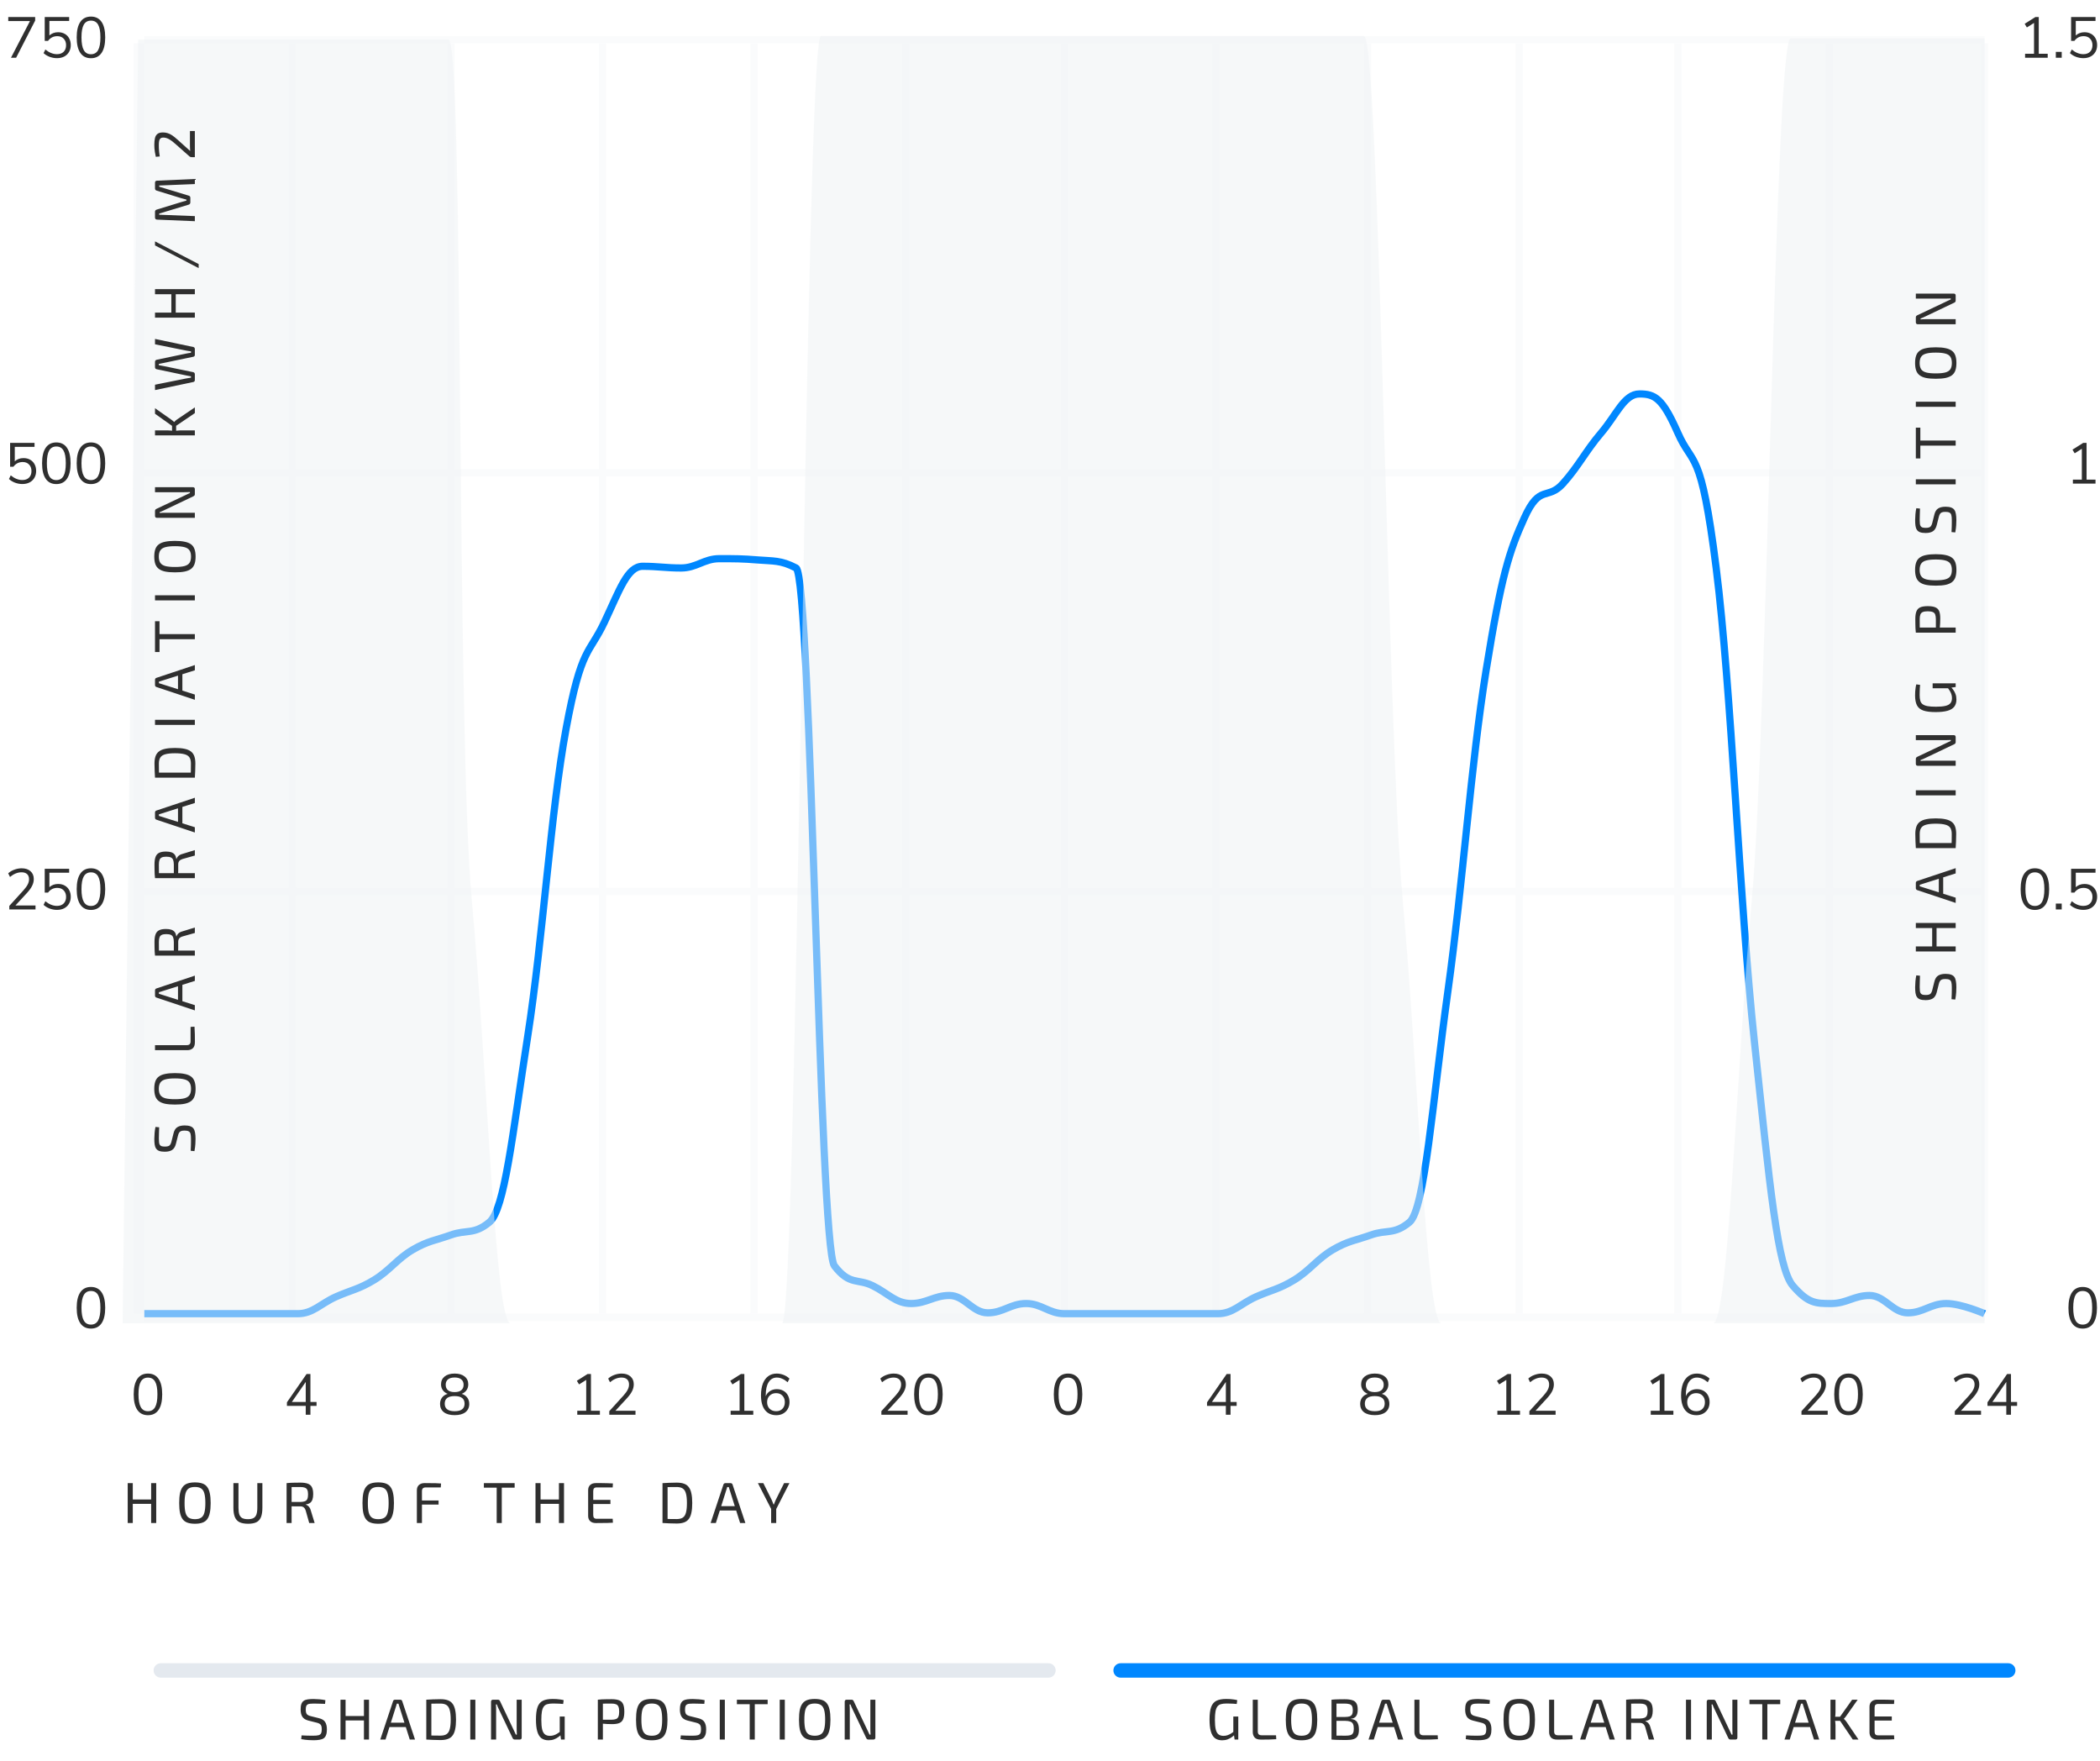 <svg width="291" height="244" viewBox="0 0 291 244" fill="none" xmlns="http://www.w3.org/2000/svg">
<path d="M19.5 6.002V182.002" stroke="#FAFBFC"/>
<path d="M40.5 6.002V182.002" stroke="#FAFBFC"/>
<path d="M62.5 6.002V182.002" stroke="#FAFBFC"/>
<path d="M83.5 6.002V182.002" stroke="#FAFBFC"/>
<path d="M104.5 6.002V182.002" stroke="#FAFBFC"/>
<path d="M125.5 6.002V182.002" stroke="#FAFBFC"/>
<path d="M147.5 6.002V182.002" stroke="#FAFBFC"/>
<path d="M168.5 6.002V182.002" stroke="#FAFBFC"/>
<path d="M189.5 6.002V182.002" stroke="#FAFBFC"/>
<path d="M210.5 6.002V182.002" stroke="#FAFBFC"/>
<path d="M232.5 6.002V182.002" stroke="#FAFBFC"/>
<path d="M253.5 6.002V182.002" stroke="#FAFBFC"/>
<path d="M275 6.002V182.002" stroke="#FAFBFC"/>
<path d="M20 182.502H275" stroke="#FAFBFC"/>
<path d="M20 123.502H275" stroke="#FAFBFC"/>
<path d="M20 65.502H275" stroke="#FAFBFC"/>
<path d="M20 5.502H275" stroke="#FAFBFC"/>
<path d="M20 182.502H275" stroke="#FAFBFC"/>
<path d="M19 6.002V182.002" stroke="#FAFBFC"/>
<path d="M20.502 196.066C19.856 196.066 19.366 195.821 19.03 195.33C18.694 194.839 18.526 194.125 18.526 193.186C18.526 192.242 18.694 191.525 19.03 191.034C19.366 190.543 19.856 190.298 20.502 190.298C21.147 190.298 21.638 190.543 21.974 191.034C22.31 191.519 22.478 192.234 22.478 193.178C22.478 194.122 22.31 194.839 21.974 195.33C21.638 195.821 21.147 196.066 20.502 196.066ZM20.502 195.514C20.95 195.514 21.28 195.325 21.494 194.946C21.707 194.567 21.814 193.978 21.814 193.178C21.814 192.373 21.707 191.786 21.494 191.418C21.286 191.045 20.955 190.858 20.502 190.858C20.054 190.858 19.723 191.045 19.51 191.418C19.296 191.791 19.19 192.378 19.19 193.178C19.19 193.978 19.296 194.567 19.51 194.946C19.723 195.325 20.054 195.514 20.502 195.514Z" fill="#2F2F2F"/>
<path d="M43.864 194.234V194.778H43.016V196.002H42.368V194.778H39.76V194.282L42.48 190.362H43.016V194.234H43.864ZM40.44 194.234H42.368V191.458L40.44 194.234Z" fill="#2F2F2F"/>
<path d="M63.978 193.106C64.308 193.207 64.564 193.381 64.746 193.626C64.932 193.871 65.026 194.165 65.026 194.506C65.026 194.991 64.85 195.373 64.498 195.65C64.146 195.922 63.647 196.058 63.002 196.058C62.356 196.058 61.858 195.922 61.506 195.65C61.154 195.373 60.978 194.991 60.978 194.506C60.978 194.159 61.071 193.863 61.258 193.618C61.444 193.373 61.703 193.202 62.034 193.106C61.751 192.999 61.527 192.831 61.362 192.602C61.196 192.373 61.114 192.103 61.114 191.794C61.114 191.335 61.279 190.973 61.61 190.706C61.946 190.434 62.41 190.298 63.002 190.298C63.594 190.298 64.055 190.434 64.386 190.706C64.722 190.973 64.89 191.335 64.89 191.794C64.89 192.103 64.807 192.375 64.642 192.61C64.476 192.839 64.255 193.005 63.978 193.106ZM61.762 191.842C61.762 192.173 61.866 192.426 62.074 192.602C62.287 192.778 62.596 192.866 63.002 192.866C63.407 192.866 63.714 192.778 63.922 192.602C64.135 192.426 64.242 192.173 64.242 191.842C64.242 191.527 64.135 191.282 63.922 191.106C63.714 190.93 63.407 190.842 63.002 190.842C62.596 190.842 62.287 190.93 62.074 191.106C61.866 191.282 61.762 191.527 61.762 191.842ZM63.002 195.514C63.919 195.514 64.378 195.165 64.378 194.466C64.378 193.767 63.919 193.418 63.002 193.418C62.084 193.418 61.626 193.767 61.626 194.466C61.626 195.165 62.084 195.514 63.002 195.514Z" fill="#2F2F2F"/>
<path d="M81.889 195.45H83.129V196.002H79.993V195.45H81.233V191.178L80.241 191.802L79.937 191.298L81.417 190.362H81.889V195.45ZM88.062 195.45V196.002H84.43V195.506L86.406 193.33C86.673 193.031 86.865 192.765 86.982 192.53C87.105 192.29 87.166 192.05 87.166 191.81C87.166 191.501 87.075 191.263 86.894 191.098C86.713 190.933 86.457 190.85 86.126 190.85C85.582 190.85 85.049 191.066 84.526 191.498L84.278 190.994C84.502 190.781 84.782 190.613 85.118 190.49C85.459 190.362 85.801 190.298 86.142 190.298C86.659 190.298 87.067 190.431 87.366 190.698C87.67 190.965 87.822 191.325 87.822 191.778C87.822 192.103 87.747 192.415 87.598 192.714C87.454 193.013 87.214 193.346 86.878 193.714L85.278 195.45H88.062Z" fill="#2F2F2F"/>
<path d="M103.143 195.45H104.383V196.002H101.247V195.45H102.487V191.178L101.495 191.802L101.191 191.298L102.671 190.362H103.143V195.45ZM107.644 192.458C107.985 192.458 108.289 192.533 108.556 192.682C108.823 192.831 109.031 193.042 109.18 193.314C109.329 193.586 109.404 193.898 109.404 194.25C109.404 194.597 109.327 194.909 109.172 195.186C109.017 195.463 108.801 195.679 108.524 195.834C108.247 195.989 107.935 196.066 107.588 196.066C106.905 196.066 106.377 195.829 106.004 195.354C105.636 194.879 105.452 194.202 105.452 193.322C105.452 192.687 105.537 192.143 105.708 191.69C105.884 191.237 106.135 190.893 106.46 190.658C106.785 190.418 107.175 190.298 107.628 190.298C107.953 190.298 108.271 190.359 108.58 190.482C108.889 190.599 109.161 190.77 109.396 190.994L109.148 191.498C108.881 191.274 108.625 191.111 108.38 191.01C108.14 190.903 107.895 190.85 107.644 190.85C107.159 190.85 106.78 191.066 106.508 191.498C106.241 191.925 106.108 192.53 106.108 193.314V193.434C106.231 193.135 106.428 192.898 106.7 192.722C106.972 192.546 107.287 192.458 107.644 192.458ZM107.556 195.514C107.919 195.514 108.209 195.399 108.428 195.17C108.647 194.941 108.756 194.637 108.756 194.258C108.756 193.885 108.644 193.583 108.42 193.354C108.201 193.125 107.911 193.01 107.548 193.01C107.18 193.01 106.879 193.127 106.644 193.362C106.415 193.591 106.3 193.89 106.3 194.258C106.3 194.631 106.415 194.935 106.644 195.17C106.879 195.399 107.183 195.514 107.556 195.514Z" fill="#2F2F2F"/>
<path d="M125.765 195.45V196.002H122.133V195.506L124.109 193.33C124.376 193.031 124.568 192.765 124.685 192.53C124.808 192.29 124.869 192.05 124.869 191.81C124.869 191.501 124.778 191.263 124.597 191.098C124.416 190.933 124.16 190.85 123.829 190.85C123.285 190.85 122.752 191.066 122.229 191.498L121.981 190.994C122.205 190.781 122.485 190.613 122.821 190.49C123.162 190.362 123.504 190.298 123.845 190.298C124.362 190.298 124.77 190.431 125.069 190.698C125.373 190.965 125.525 191.325 125.525 191.778C125.525 192.103 125.45 192.415 125.301 192.714C125.157 193.013 124.917 193.346 124.581 193.714L122.981 195.45H125.765ZM128.65 196.066C128.005 196.066 127.514 195.821 127.178 195.33C126.842 194.839 126.674 194.125 126.674 193.186C126.674 192.242 126.842 191.525 127.178 191.034C127.514 190.543 128.005 190.298 128.65 190.298C129.295 190.298 129.786 190.543 130.122 191.034C130.458 191.519 130.626 192.234 130.626 193.178C130.626 194.122 130.458 194.839 130.122 195.33C129.786 195.821 129.295 196.066 128.65 196.066ZM128.65 195.514C129.098 195.514 129.429 195.325 129.642 194.946C129.855 194.567 129.962 193.978 129.962 193.178C129.962 192.373 129.855 191.786 129.642 191.418C129.434 191.045 129.103 190.858 128.65 190.858C128.202 190.858 127.871 191.045 127.658 191.418C127.445 191.791 127.338 192.378 127.338 193.178C127.338 193.978 127.445 194.567 127.658 194.946C127.871 195.325 128.202 195.514 128.65 195.514Z" fill="#2F2F2F"/>
<path d="M148.002 196.066C147.356 196.066 146.866 195.821 146.53 195.33C146.194 194.839 146.026 194.125 146.026 193.186C146.026 192.242 146.194 191.525 146.53 191.034C146.866 190.543 147.356 190.298 148.002 190.298C148.647 190.298 149.138 190.543 149.474 191.034C149.81 191.519 149.978 192.234 149.978 193.178C149.978 194.122 149.81 194.839 149.474 195.33C149.138 195.821 148.647 196.066 148.002 196.066ZM148.002 195.514C148.45 195.514 148.78 195.325 148.994 194.946C149.207 194.567 149.314 193.978 149.314 193.178C149.314 192.373 149.207 191.786 148.994 191.418C148.786 191.045 148.455 190.858 148.002 190.858C147.554 190.858 147.223 191.045 147.01 191.418C146.796 191.791 146.69 192.378 146.69 193.178C146.69 193.978 146.796 194.567 147.01 194.946C147.223 195.325 147.554 195.514 148.002 195.514Z" fill="#2F2F2F"/>
<path d="M171.364 194.234V194.778H170.516V196.002H169.868V194.778H167.26V194.282L169.98 190.362H170.516V194.234H171.364ZM167.94 194.234H169.868V191.458L167.94 194.234Z" fill="#2F2F2F"/>
<path d="M191.478 193.106C191.808 193.207 192.064 193.381 192.246 193.626C192.432 193.871 192.526 194.165 192.526 194.506C192.526 194.991 192.35 195.373 191.998 195.65C191.646 195.922 191.147 196.058 190.502 196.058C189.856 196.058 189.358 195.922 189.006 195.65C188.654 195.373 188.478 194.991 188.478 194.506C188.478 194.159 188.571 193.863 188.758 193.618C188.944 193.373 189.203 193.202 189.534 193.106C189.251 192.999 189.027 192.831 188.862 192.602C188.696 192.373 188.614 192.103 188.614 191.794C188.614 191.335 188.779 190.973 189.11 190.706C189.446 190.434 189.91 190.298 190.502 190.298C191.094 190.298 191.555 190.434 191.886 190.706C192.222 190.973 192.39 191.335 192.39 191.794C192.39 192.103 192.307 192.375 192.142 192.61C191.976 192.839 191.755 193.005 191.478 193.106ZM189.262 191.842C189.262 192.173 189.366 192.426 189.574 192.602C189.787 192.778 190.096 192.866 190.502 192.866C190.907 192.866 191.214 192.778 191.422 192.602C191.635 192.426 191.742 192.173 191.742 191.842C191.742 191.527 191.635 191.282 191.422 191.106C191.214 190.93 190.907 190.842 190.502 190.842C190.096 190.842 189.787 190.93 189.574 191.106C189.366 191.282 189.262 191.527 189.262 191.842ZM190.502 195.514C191.419 195.514 191.878 195.165 191.878 194.466C191.878 193.767 191.419 193.418 190.502 193.418C189.584 193.418 189.126 193.767 189.126 194.466C189.126 195.165 189.584 195.514 190.502 195.514Z" fill="#2F2F2F"/>
<path d="M209.389 195.45H210.629V196.002H207.493V195.45H208.733V191.178L207.741 191.802L207.437 191.298L208.917 190.362H209.389V195.45ZM215.562 195.45V196.002H211.93V195.506L213.906 193.33C214.173 193.031 214.365 192.765 214.482 192.53C214.605 192.29 214.666 192.05 214.666 191.81C214.666 191.501 214.575 191.263 214.394 191.098C214.213 190.933 213.957 190.85 213.626 190.85C213.082 190.85 212.549 191.066 212.026 191.498L211.778 190.994C212.002 190.781 212.282 190.613 212.618 190.49C212.959 190.362 213.301 190.298 213.642 190.298C214.159 190.298 214.567 190.431 214.866 190.698C215.17 190.965 215.322 191.325 215.322 191.778C215.322 192.103 215.247 192.415 215.098 192.714C214.954 193.013 214.714 193.346 214.378 193.714L212.778 195.45H215.562Z" fill="#2F2F2F"/>
<path d="M230.643 195.45H231.883V196.002H228.747V195.45H229.987V191.178L228.995 191.802L228.691 191.298L230.171 190.362H230.643V195.45ZM235.144 192.458C235.485 192.458 235.789 192.533 236.056 192.682C236.323 192.831 236.531 193.042 236.68 193.314C236.829 193.586 236.904 193.898 236.904 194.25C236.904 194.597 236.827 194.909 236.672 195.186C236.517 195.463 236.301 195.679 236.024 195.834C235.747 195.989 235.435 196.066 235.088 196.066C234.405 196.066 233.877 195.829 233.504 195.354C233.136 194.879 232.952 194.202 232.952 193.322C232.952 192.687 233.037 192.143 233.208 191.69C233.384 191.237 233.635 190.893 233.96 190.658C234.285 190.418 234.675 190.298 235.128 190.298C235.453 190.298 235.771 190.359 236.08 190.482C236.389 190.599 236.661 190.77 236.896 190.994L236.648 191.498C236.381 191.274 236.125 191.111 235.88 191.01C235.64 190.903 235.395 190.85 235.144 190.85C234.659 190.85 234.28 191.066 234.008 191.498C233.741 191.925 233.608 192.53 233.608 193.314V193.434C233.731 193.135 233.928 192.898 234.2 192.722C234.472 192.546 234.787 192.458 235.144 192.458ZM235.056 195.514C235.419 195.514 235.709 195.399 235.928 195.17C236.147 194.941 236.256 194.637 236.256 194.258C236.256 193.885 236.144 193.583 235.92 193.354C235.701 193.125 235.411 193.01 235.048 193.01C234.68 193.01 234.379 193.127 234.144 193.362C233.915 193.591 233.8 193.89 233.8 194.258C233.8 194.631 233.915 194.935 234.144 195.17C234.379 195.399 234.683 195.514 235.056 195.514Z" fill="#2F2F2F"/>
<path d="M253.265 195.45V196.002H249.633V195.506L251.609 193.33C251.876 193.031 252.068 192.765 252.185 192.53C252.308 192.29 252.369 192.05 252.369 191.81C252.369 191.501 252.278 191.263 252.097 191.098C251.916 190.933 251.66 190.85 251.329 190.85C250.785 190.85 250.252 191.066 249.729 191.498L249.481 190.994C249.705 190.781 249.985 190.613 250.321 190.49C250.662 190.362 251.004 190.298 251.345 190.298C251.862 190.298 252.27 190.431 252.569 190.698C252.873 190.965 253.025 191.325 253.025 191.778C253.025 192.103 252.95 192.415 252.801 192.714C252.657 193.013 252.417 193.346 252.081 193.714L250.481 195.45H253.265ZM256.15 196.066C255.505 196.066 255.014 195.821 254.678 195.33C254.342 194.839 254.174 194.125 254.174 193.186C254.174 192.242 254.342 191.525 254.678 191.034C255.014 190.543 255.505 190.298 256.15 190.298C256.795 190.298 257.286 190.543 257.622 191.034C257.958 191.519 258.126 192.234 258.126 193.178C258.126 194.122 257.958 194.839 257.622 195.33C257.286 195.821 256.795 196.066 256.15 196.066ZM256.15 195.514C256.598 195.514 256.929 195.325 257.142 194.946C257.355 194.567 257.462 193.978 257.462 193.178C257.462 192.373 257.355 191.786 257.142 191.418C256.934 191.045 256.603 190.858 256.15 190.858C255.702 190.858 255.371 191.045 255.158 191.418C254.945 191.791 254.838 192.378 254.838 193.178C254.838 193.978 254.945 194.567 255.158 194.946C255.371 195.325 255.702 195.514 256.15 195.514Z" fill="#2F2F2F"/>
<path d="M274.515 195.45V196.002H270.883V195.506L272.859 193.33C273.126 193.031 273.318 192.765 273.435 192.53C273.558 192.29 273.619 192.05 273.619 191.81C273.619 191.501 273.528 191.263 273.347 191.098C273.166 190.933 272.91 190.85 272.579 190.85C272.035 190.85 271.502 191.066 270.979 191.498L270.731 190.994C270.955 190.781 271.235 190.613 271.571 190.49C271.912 190.362 272.254 190.298 272.595 190.298C273.112 190.298 273.52 190.431 273.819 190.698C274.123 190.965 274.275 191.325 274.275 191.778C274.275 192.103 274.2 192.415 274.051 192.714C273.907 193.013 273.667 193.346 273.331 193.714L271.731 195.45H274.515ZM279.512 194.234V194.778H278.664V196.002H278.016V194.778H275.408V194.282L278.128 190.362H278.664V194.234H279.512ZM276.088 194.234H278.016V191.458L276.088 194.234Z" fill="#2F2F2F"/>
<path d="M12.603 184.066C11.958 184.066 11.467 183.821 11.131 183.33C10.795 182.839 10.627 182.125 10.627 181.186C10.627 180.242 10.795 179.525 11.131 179.034C11.467 178.543 11.958 178.298 12.603 178.298C13.248 178.298 13.739 178.543 14.075 179.034C14.411 179.519 14.579 180.234 14.579 181.178C14.579 182.122 14.411 182.839 14.075 183.33C13.739 183.821 13.248 184.066 12.603 184.066ZM12.603 183.514C13.051 183.514 13.382 183.325 13.595 182.946C13.809 182.567 13.915 181.978 13.915 181.178C13.915 180.373 13.809 179.786 13.595 179.418C13.387 179.045 13.056 178.858 12.603 178.858C12.155 178.858 11.825 179.045 11.611 179.418C11.398 179.791 11.291 180.378 11.291 181.178C11.291 181.978 11.398 182.567 11.611 182.946C11.825 183.325 12.155 183.514 12.603 183.514Z" fill="#2F2F2F"/>
<path d="M4.921 125.45V126.002H1.289V125.506L3.265 123.33C3.532 123.031 3.724 122.765 3.841 122.53C3.964 122.29 4.025 122.05 4.025 121.81C4.025 121.501 3.935 121.263 3.753 121.098C3.572 120.933 3.316 120.85 2.985 120.85C2.441 120.85 1.908 121.066 1.385 121.498L1.137 120.994C1.361 120.781 1.641 120.613 1.977 120.49C2.319 120.362 2.66 120.298 3.001 120.298C3.519 120.298 3.927 120.431 4.225 120.698C4.529 120.965 4.681 121.325 4.681 121.778C4.681 122.103 4.607 122.415 4.457 122.714C4.313 123.013 4.073 123.346 3.737 123.714L2.137 125.45H4.921ZM8.046 122.466C8.404 122.466 8.713 122.541 8.974 122.69C9.241 122.839 9.446 123.05 9.59 123.322C9.734 123.589 9.806 123.898 9.806 124.25C9.806 124.607 9.726 124.922 9.566 125.194C9.412 125.466 9.19 125.679 8.902 125.834C8.614 125.983 8.278 126.058 7.894 126.058C7.553 126.058 7.214 125.997 6.878 125.874C6.548 125.746 6.268 125.575 6.038 125.362L6.286 124.858C6.809 125.29 7.345 125.506 7.894 125.506C8.289 125.506 8.598 125.394 8.822 125.17C9.046 124.946 9.158 124.642 9.158 124.258C9.158 123.885 9.046 123.583 8.822 123.354C8.604 123.125 8.31 123.01 7.942 123.01C7.404 123.01 6.974 123.229 6.654 123.666H6.198V120.362H9.582V120.906H6.846V122.914C6.996 122.77 7.172 122.661 7.374 122.586C7.582 122.506 7.806 122.466 8.046 122.466ZM12.603 126.066C11.958 126.066 11.467 125.821 11.131 125.33C10.795 124.839 10.627 124.125 10.627 123.186C10.627 122.242 10.795 121.525 11.131 121.034C11.467 120.543 11.958 120.298 12.603 120.298C13.248 120.298 13.739 120.543 14.075 121.034C14.411 121.519 14.579 122.234 14.579 123.178C14.579 124.122 14.411 124.839 14.075 125.33C13.739 125.821 13.248 126.066 12.603 126.066ZM12.603 125.514C13.051 125.514 13.382 125.325 13.595 124.946C13.809 124.567 13.915 123.978 13.915 123.178C13.915 122.373 13.809 121.786 13.595 121.418C13.387 121.045 13.056 120.858 12.603 120.858C12.155 120.858 11.825 121.045 11.611 121.418C11.398 121.791 11.291 122.378 11.291 123.178C11.291 123.978 11.398 124.567 11.611 124.946C11.825 125.325 12.155 125.514 12.603 125.514Z" fill="#2F2F2F"/>
<path d="M3.249 63.466C3.607 63.466 3.916 63.541 4.177 63.69C4.444 63.839 4.649 64.05 4.793 64.322C4.937 64.589 5.009 64.898 5.009 65.25C5.009 65.607 4.929 65.922 4.769 66.194C4.615 66.466 4.393 66.679 4.105 66.834C3.817 66.983 3.481 67.058 3.097 67.058C2.756 67.058 2.417 66.997 2.081 66.874C1.751 66.746 1.471 66.575 1.241 66.362L1.489 65.858C2.012 66.29 2.548 66.506 3.097 66.506C3.492 66.506 3.801 66.394 4.025 66.17C4.249 65.946 4.361 65.642 4.361 65.258C4.361 64.885 4.249 64.583 4.025 64.354C3.807 64.125 3.513 64.01 3.145 64.01C2.607 64.01 2.177 64.229 1.857 64.666H1.401V61.362H4.785V61.906H2.049V63.914C2.199 63.77 2.375 63.661 2.577 63.586C2.785 63.506 3.009 63.466 3.249 63.466ZM7.806 67.066C7.161 67.066 6.67 66.821 6.334 66.33C5.998 65.839 5.83 65.125 5.83 64.186C5.83 63.242 5.998 62.525 6.334 62.034C6.67 61.543 7.161 61.298 7.806 61.298C8.452 61.298 8.942 61.543 9.278 62.034C9.614 62.519 9.782 63.234 9.782 64.178C9.782 65.122 9.614 65.839 9.278 66.33C8.942 66.821 8.452 67.066 7.806 67.066ZM7.806 66.514C8.254 66.514 8.585 66.325 8.798 65.946C9.012 65.567 9.118 64.978 9.118 64.178C9.118 63.373 9.012 62.786 8.798 62.418C8.59 62.045 8.26 61.858 7.806 61.858C7.358 61.858 7.028 62.045 6.814 62.418C6.601 62.791 6.494 63.378 6.494 64.178C6.494 64.978 6.601 65.567 6.814 65.946C7.028 66.325 7.358 66.514 7.806 66.514ZM12.603 67.066C11.958 67.066 11.467 66.821 11.131 66.33C10.795 65.839 10.627 65.125 10.627 64.186C10.627 63.242 10.795 62.525 11.131 62.034C11.467 61.543 11.958 61.298 12.603 61.298C13.248 61.298 13.739 61.543 14.075 62.034C14.411 62.519 14.579 63.234 14.579 64.178C14.579 65.122 14.411 65.839 14.075 66.33C13.739 66.821 13.248 67.066 12.603 67.066ZM12.603 66.514C13.051 66.514 13.382 66.325 13.595 65.946C13.809 65.567 13.915 64.978 13.915 64.178C13.915 63.373 13.809 62.786 13.595 62.418C13.387 62.045 13.056 61.858 12.603 61.858C12.155 61.858 11.825 62.045 11.611 62.418C11.398 62.791 11.291 63.378 11.291 64.178C11.291 64.978 11.398 65.567 11.611 65.946C11.825 66.325 12.155 66.514 12.603 66.514Z" fill="#2F2F2F"/>
<path d="M1.145 2.362H4.873V2.85L2.233 8.002H1.521L4.153 2.914H1.145V2.362ZM8.046 4.466C8.404 4.466 8.713 4.541 8.974 4.69C9.241 4.839 9.446 5.05 9.59 5.322C9.734 5.589 9.806 5.898 9.806 6.25C9.806 6.607 9.726 6.922 9.566 7.194C9.412 7.466 9.19 7.679 8.902 7.834C8.614 7.983 8.278 8.058 7.894 8.058C7.553 8.058 7.214 7.997 6.878 7.874C6.548 7.746 6.268 7.575 6.038 7.362L6.286 6.858C6.809 7.29 7.345 7.506 7.894 7.506C8.289 7.506 8.598 7.394 8.822 7.17C9.046 6.946 9.158 6.642 9.158 6.258C9.158 5.885 9.046 5.583 8.822 5.354C8.604 5.125 8.31 5.01 7.942 5.01C7.404 5.01 6.974 5.229 6.654 5.666H6.198V2.362H9.582V2.906H6.846V4.914C6.996 4.77 7.172 4.661 7.374 4.586C7.582 4.506 7.806 4.466 8.046 4.466ZM12.603 8.066C11.958 8.066 11.467 7.821 11.131 7.33C10.795 6.839 10.627 6.125 10.627 5.186C10.627 4.242 10.795 3.525 11.131 3.034C11.467 2.543 11.958 2.298 12.603 2.298C13.248 2.298 13.739 2.543 14.075 3.034C14.411 3.519 14.579 4.234 14.579 5.178C14.579 6.122 14.411 6.839 14.075 7.33C13.739 7.821 13.248 8.066 12.603 8.066ZM12.603 7.514C13.051 7.514 13.382 7.325 13.595 6.946C13.809 6.567 13.915 5.978 13.915 5.178C13.915 4.373 13.809 3.786 13.595 3.418C13.387 3.045 13.056 2.858 12.603 2.858C12.155 2.858 11.825 3.045 11.611 3.418C11.398 3.791 11.291 4.378 11.291 5.178C11.291 5.978 11.398 6.567 11.611 6.946C11.825 7.325 12.155 7.514 12.603 7.514Z" fill="#2F2F2F"/>
<path d="M20 182.002C20 182.002 23.188 182.002 25.312 182.002C27.438 182.002 28.5 182.002 30.625 182.002C32.75 182.002 33.812 182.002 35.938 182.002C38.062 182.002 39.125 182.002 41.25 182.002C43.375 182.002 44.438 180.594 46.562 179.655C48.688 178.717 49.75 178.611 51.875 177.309C54 176.006 55.062 174.387 57.188 173.143C59.312 171.9 60.375 171.853 62.5 171.09C64.625 170.327 65.688 171.09 67.812 169.33C69.938 167.57 71 157.245 73.125 143.575C75.25 129.906 76.312 112.459 78.438 100.983C80.562 89.508 81.625 90.705 83.75 86.2C85.875 81.694 86.938 78.456 89.062 78.456C91.188 78.456 92.25 78.69 94.375 78.69C96.5 78.69 97.562 77.4 99.688 77.4C101.812 77.4 102.875 77.4 105 77.576C107.125 77.751 108.188 77.576 110.312 78.69C112.438 79.805 113.5 172.615 115.625 175.373C117.75 178.13 118.812 177.086 120.938 178.13C123.062 179.174 124.125 180.594 126.25 180.594C128.375 180.594 129.438 179.479 131.562 179.479C133.688 179.479 134.75 181.885 136.875 181.885C139 181.885 140.062 180.594 142.188 180.594C144.312 180.594 145.375 182.002 147.5 182.002C149.625 182.002 150.688 182.002 152.812 182.002C154.938 182.002 156 182.002 158.125 182.002C160.25 182.002 161.312 182.002 163.438 182.002C165.562 182.002 166.625 182.002 168.75 182.002C170.875 182.002 171.938 180.594 174.062 179.655C176.188 178.717 177.25 178.611 179.375 177.309C181.5 176.006 182.562 174.387 184.688 173.143C186.812 171.9 187.875 171.853 190 171.09C192.125 170.327 193.188 171.09 195.312 169.33C197.438 167.57 198.5 152.716 200.625 137.415C202.75 122.115 203.812 105.97 205.938 92.829C208.062 79.688 209.125 76.402 211.25 71.709C213.375 67.016 214.438 69.362 216.562 67.016C218.688 64.669 219.75 62.463 221.875 59.975C224 57.488 225.062 54.578 227.188 54.578C229.312 54.578 230.375 55.153 232.5 59.975C234.625 64.798 235.688 61.794 237.812 78.69C239.938 95.586 241 124.567 243.125 144.455C245.25 164.343 246.312 175.666 248.438 178.13C250.562 180.594 251.625 180.594 253.75 180.594C255.875 180.594 256.938 179.479 259.062 179.479C261.188 179.479 262.25 181.885 264.375 181.885C266.5 181.885 267.562 180.594 269.688 180.594C271.812 180.594 275 182.002 275 182.002" stroke="#0087FF"/>
<path d="M288.603 184.066C287.958 184.066 287.467 183.821 287.131 183.33C286.795 182.839 286.627 182.125 286.627 181.186C286.627 180.242 286.795 179.525 287.131 179.034C287.467 178.543 287.958 178.298 288.603 178.298C289.248 178.298 289.739 178.543 290.075 179.034C290.411 179.519 290.579 180.234 290.579 181.178C290.579 182.122 290.411 182.839 290.075 183.33C289.739 183.821 289.248 184.066 288.603 184.066ZM288.603 183.514C289.051 183.514 289.382 183.325 289.595 182.946C289.808 182.567 289.915 181.978 289.915 181.178C289.915 180.373 289.808 179.786 289.595 179.418C289.387 179.045 289.056 178.858 288.603 178.858C288.155 178.858 287.824 179.045 287.611 179.418C287.398 179.791 287.291 180.378 287.291 181.178C287.291 181.978 287.398 182.567 287.611 182.946C287.824 183.325 288.155 183.514 288.603 183.514Z" fill="#2F2F2F"/>
<path d="M281.978 126.066C281.333 126.066 280.842 125.821 280.506 125.33C280.17 124.839 280.002 124.125 280.002 123.186C280.002 122.242 280.17 121.525 280.506 121.034C280.842 120.543 281.333 120.298 281.978 120.298C282.623 120.298 283.114 120.543 283.45 121.034C283.786 121.519 283.954 122.234 283.954 123.178C283.954 124.122 283.786 124.839 283.45 125.33C283.114 125.821 282.623 126.066 281.978 126.066ZM281.978 125.514C282.426 125.514 282.757 125.325 282.97 124.946C283.183 124.567 283.29 123.978 283.29 123.178C283.29 122.373 283.183 121.786 282.97 121.418C282.762 121.045 282.431 120.858 281.978 120.858C281.53 120.858 281.199 121.045 280.986 121.418C280.773 121.791 280.666 122.378 280.666 123.178C280.666 123.978 280.773 124.567 280.986 124.946C281.199 125.325 281.53 125.514 281.978 125.514ZM284.879 125.186H285.695V126.002H284.879V125.186ZM288.843 122.466C289.2 122.466 289.51 122.541 289.771 122.69C290.038 122.839 290.243 123.05 290.387 123.322C290.531 123.589 290.603 123.898 290.603 124.25C290.603 124.607 290.523 124.922 290.363 125.194C290.208 125.466 289.987 125.679 289.699 125.834C289.411 125.983 289.075 126.058 288.691 126.058C288.35 126.058 288.011 125.997 287.675 125.874C287.344 125.746 287.064 125.575 286.835 125.362L287.083 124.858C287.606 125.29 288.142 125.506 288.691 125.506C289.086 125.506 289.395 125.394 289.619 125.17C289.843 124.946 289.955 124.642 289.955 124.258C289.955 123.885 289.843 123.583 289.619 123.354C289.4 123.125 289.107 123.01 288.739 123.01C288.2 123.01 287.771 123.229 287.451 123.666H286.995V120.362H290.379V120.906H287.643V122.914C287.792 122.77 287.968 122.661 288.171 122.586C288.379 122.506 288.603 122.466 288.843 122.466Z" fill="#2F2F2F"/>
<path d="M289.139 66.45H290.379V67.002H287.243V66.45H288.483V62.178L287.491 62.802L287.187 62.298L288.667 61.362H289.139V66.45Z" fill="#2F2F2F"/>
<path d="M282.514 7.45H283.754V8.002H280.618V7.45H281.858V3.178L280.866 3.802L280.562 3.298L282.042 2.362H282.514V7.45ZM284.879 7.186H285.695V8.002H284.879V7.186ZM288.843 4.466C289.2 4.466 289.51 4.541 289.771 4.69C290.038 4.839 290.243 5.05 290.387 5.322C290.531 5.589 290.603 5.898 290.603 6.25C290.603 6.607 290.523 6.922 290.363 7.194C290.208 7.466 289.987 7.679 289.699 7.834C289.411 7.983 289.075 8.058 288.691 8.058C288.35 8.058 288.011 7.997 287.675 7.874C287.344 7.746 287.064 7.575 286.835 7.362L287.083 6.858C287.606 7.29 288.142 7.506 288.691 7.506C289.086 7.506 289.395 7.394 289.619 7.17C289.843 6.946 289.955 6.642 289.955 6.258C289.955 5.885 289.843 5.583 289.619 5.354C289.4 5.125 289.107 5.01 288.739 5.01C288.2 5.01 287.771 5.229 287.451 5.666H286.995V2.362H290.379V2.906H287.643V4.914C287.792 4.77 287.968 4.661 288.171 4.586C288.379 4.506 288.603 4.466 288.843 4.466Z" fill="#2F2F2F"/>
<path opacity="0.5" d="M19.15 5.5C19.15 5.5 22.375 5.5 24.525 5.5C26.675 5.5 27.75 5.5 29.9 5.5C32.05 5.5 33.125 5.5 35.275 5.5C37.425 5.5 38.5 5.5 40.65 5.5C42.8 5.5 43.875 5.5 46.025 5.5C48.175 5.5 49.25 5.5 51.4 5.5C53.55 5.5 54.625 5.5 56.775 5.5C58.925 5.5 60 5.5 62.15 5.5C64.3 5.5 63.225 101.2 65.375 124.667C67.525 148.133 68.6 183.333 70.75 183.333C72.9 183.333 73.975 183.333 76.125 183.333C78.275 183.333 79.35 183.333 81.5 183.333C83.65 183.333 84.725 183.333 86.875 183.333C89.025 183.333 90.1 183.333 92.25 183.333C94.4 183.333 95.475 183.333 97.625 183.333C99.775 183.333 100.85 183.333 103 183.333C105.15 183.333 106.225 183.333 108.375 183.333C110.525 183.333 111.6 5 113.75 5C115.9 5 116.975 5 119.125 5C121.275 5 122.35 5 124.5 5C126.65 5 127.725 5 129.875 5C132.025 5 133.1 5 135.25 5C137.4 5 138.475 5 140.625 5C142.775 5 143.85 5 146 5C148.15 5 149.225 5 151.375 5C153.525 5 154.6 5 156.75 5C158.9 5 159.975 5 162.125 5C164.275 5 165.35 5 167.5 5C169.65 5 170.725 5 172.875 5C175.025 5 176.1 5 178.25 5C180.4 5 181.475 5 183.625 5C185.775 5 186.85 5 189 5C191.15 5 192.225 101.2 194.375 124.667C196.525 148.133 197.6 183.333 199.75 183.333C201.9 183.333 202.975 183.333 205.125 183.333C207.275 183.333 208.35 183.333 210.5 183.333C212.65 183.333 213.725 183.333 215.875 183.333C218.025 183.333 219.1 183.333 221.25 183.333C223.4 183.333 224.475 183.333 226.625 183.333C228.775 183.333 229.85 183.333 232 183.333C234.15 183.333 235.225 183.333 237.375 183.333C239.525 183.333 240.6 148.133 242.75 124.667C244.9 101.2 245.975 5.333 248.125 5.333C250.275 5.333 251.35 5.333 253.5 5.333C255.65 5.333 256.725 5.333 258.875 5.333C261.025 5.333 262.1 5.333 264.25 5.333C266.4 5.333 267.475 5.333 269.625 5.333C271.775 5.333 275 5.333 275 5.333V183.333C275 183.333 271.775 183.333 269.625 183.333C267.475 183.333 266.4 183.333 264.25 183.333C262.1 183.333 261.025 183.333 258.875 183.333C256.725 183.333 255.65 183.333 253.5 183.333C251.35 183.333 250.275 183.333 248.125 183.333C245.975 183.333 244.9 183.333 242.75 183.333C240.6 183.333 239.525 183.333 237.375 183.333C235.225 183.333 234.15 183.333 232 183.333C229.85 183.333 228.775 183.333 226.625 183.333C224.475 183.333 223.4 183.333 221.25 183.333C219.1 183.333 218.025 183.333 215.875 183.333C213.725 183.333 212.65 183.333 210.5 183.333C208.35 183.333 207.275 183.333 205.125 183.333C202.975 183.333 201.9 183.333 199.75 183.333C197.6 183.333 196.525 183.333 194.375 183.333C192.225 183.333 191.15 183.333 189 183.333C186.85 183.333 185.775 183.333 183.625 183.333C181.475 183.333 180.4 183.333 178.25 183.333C176.1 183.333 175.025 183.333 172.875 183.333C170.725 183.333 169.65 183.333 167.5 183.333C165.35 183.333 164.275 183.333 162.125 183.333C159.975 183.333 158.9 183.333 156.75 183.333C154.6 183.333 153.525 183.333 151.375 183.333C149.225 183.333 148.15 183.333 146 183.333C143.85 183.333 142.775 183.333 140.625 183.333C138.475 183.333 137.4 183.333 135.25 183.333C133.1 183.333 132.025 183.333 129.875 183.333C127.725 183.333 126.65 183.333 124.5 183.333C122.35 183.333 121.275 183.333 119.125 183.333C116.975 183.333 115.9 183.333 113.75 183.333C111.6 183.333 110.525 183.333 108.375 183.333C106.225 183.333 105.15 183.333 103 183.333C100.85 183.333 99.775 183.333 97.625 183.333C95.475 183.333 94.4 183.333 92.25 183.333C90.1 183.333 89.025 183.333 86.875 183.333C84.725 183.333 83.65 183.333 81.5 183.333C79.35 183.333 78.275 183.333 76.125 183.333C73.975 183.333 72.9 183.333 70.75 183.333C68.6 183.333 67.525 183.333 65.375 183.333C63.225 183.333 62.15 183.333 60 183.333C57.85 183.333 56.775 183.333 54.625 183.333C52.475 183.333 51.4 183.333 49.25 183.333C47.1 183.333 46.025 183.333 43.875 183.333C41.725 183.333 40.65 183.333 38.5 183.333C36.35 183.333 35.275 183.333 33.125 183.333C30.975 183.333 29.9 183.333 27.75 183.333C25.6 183.333 24.525 183.333 22.375 183.333C20.225 183.333 17 183.333 17 183.333L19.15 5.5Z" fill="#EFF2F5"/>
<path d="M21.384 157.77C21.389 157.509 21.403 157.239 21.424 156.962C21.445 156.685 21.485 156.407 21.544 156.13L22.056 156.178C22.045 156.407 22.037 156.661 22.032 156.938C22.021 157.215 22.016 157.482 22.016 157.738C22.016 157.935 22.024 158.106 22.04 158.25C22.051 158.389 22.083 158.503 22.136 158.594C22.184 158.685 22.267 158.751 22.384 158.794C22.496 158.831 22.653 158.85 22.856 158.85C23.16 158.85 23.373 158.797 23.496 158.69C23.613 158.578 23.701 158.399 23.76 158.154L24.04 157.034C24.141 156.607 24.32 156.317 24.576 156.162C24.827 156.002 25.165 155.922 25.592 155.922C25.912 155.922 26.171 155.959 26.368 156.034C26.565 156.103 26.717 156.213 26.824 156.362C26.925 156.511 26.995 156.703 27.032 156.938C27.075 157.173 27.096 157.45 27.096 157.77C27.096 157.951 27.088 158.189 27.072 158.482C27.056 158.77 27.013 159.103 26.944 159.482L26.424 159.434C26.435 159.119 26.445 158.866 26.456 158.674C26.461 158.482 26.464 158.317 26.464 158.178C26.464 158.039 26.464 157.895 26.464 157.746C26.464 157.463 26.443 157.242 26.4 157.082C26.357 156.917 26.272 156.802 26.144 156.738C26.016 156.669 25.827 156.634 25.576 156.634C25.363 156.634 25.197 156.658 25.08 156.706C24.963 156.754 24.875 156.831 24.816 156.938C24.752 157.039 24.701 157.17 24.664 157.33L24.376 158.474C24.275 158.874 24.099 159.157 23.848 159.322C23.597 159.482 23.261 159.562 22.84 159.562C22.52 159.562 22.264 159.527 22.072 159.458C21.875 159.383 21.728 159.274 21.632 159.13C21.531 158.981 21.464 158.794 21.432 158.57C21.4 158.346 21.384 158.079 21.384 157.77ZM21.376 150.846C21.376 150.446 21.424 150.107 21.52 149.83C21.616 149.547 21.776 149.323 22 149.158C22.219 148.987 22.512 148.864 22.88 148.79C23.248 148.71 23.701 148.67 24.24 148.67C24.779 148.67 25.232 148.71 25.6 148.79C25.968 148.864 26.264 148.987 26.488 149.158C26.707 149.323 26.864 149.547 26.96 149.83C27.056 150.107 27.104 150.446 27.104 150.846C27.104 151.246 27.056 151.587 26.96 151.87C26.864 152.147 26.707 152.371 26.488 152.542C26.264 152.712 25.968 152.838 25.6 152.918C25.232 152.992 24.779 153.03 24.24 153.03C23.701 153.03 23.248 152.992 22.88 152.918C22.512 152.838 22.219 152.712 22 152.542C21.776 152.371 21.616 152.147 21.52 151.87C21.424 151.587 21.376 151.246 21.376 150.846ZM22.008 150.846C22.008 151.208 22.077 151.496 22.216 151.71C22.355 151.918 22.587 152.067 22.912 152.158C23.232 152.243 23.675 152.286 24.24 152.286C24.8 152.286 25.243 152.243 25.568 152.158C25.893 152.067 26.125 151.918 26.264 151.71C26.403 151.496 26.472 151.208 26.472 150.846C26.472 150.483 26.403 150.198 26.264 149.99C26.125 149.776 25.893 149.627 25.568 149.542C25.243 149.451 24.8 149.406 24.24 149.406C23.675 149.406 23.232 149.451 22.912 149.542C22.587 149.627 22.355 149.776 22.216 149.99C22.077 150.198 22.008 150.483 22.008 150.846ZM21.48 144.798H25.88C26.061 144.798 26.195 144.755 26.28 144.67C26.365 144.579 26.408 144.443 26.408 144.262V142.27L26.952 142.238C26.979 142.584 26.995 142.939 27 143.302C27.005 143.659 27.008 144.016 27.008 144.374C27.008 144.779 26.909 145.067 26.712 145.238C26.515 145.408 26.267 145.494 25.968 145.494H21.48V144.798ZM21.48 137.208C21.48 137.144 21.499 137.088 21.536 137.04C21.568 136.992 21.613 136.96 21.672 136.944L27 135.168V135.896L22.472 137.328C22.397 137.35 22.323 137.374 22.248 137.4C22.168 137.422 22.093 137.443 22.024 137.464V137.688C22.093 137.71 22.168 137.731 22.248 137.752C22.323 137.774 22.397 137.798 22.472 137.824L27 139.256V139.984L21.672 138.208C21.613 138.192 21.568 138.16 21.536 138.112C21.499 138.064 21.48 138.008 21.48 137.944V137.208ZM24.664 136.184H25.272V138.984H24.664V136.184ZM21.408 130.488C21.408 130.061 21.456 129.717 21.552 129.456C21.643 129.195 21.803 129.005 22.032 128.888C22.261 128.765 22.584 128.704 23 128.704C23.299 128.704 23.549 128.739 23.752 128.808C23.949 128.877 24.104 128.987 24.216 129.136C24.323 129.28 24.392 129.475 24.424 129.72H24.464C24.485 129.629 24.531 129.541 24.6 129.456C24.664 129.365 24.752 129.283 24.864 129.208C24.971 129.133 25.101 129.077 25.256 129.04L27 128.504V129.256L25.272 129.744C25.064 129.813 24.917 129.907 24.832 130.024C24.741 130.141 24.696 130.293 24.696 130.48C24.696 130.805 24.696 131.088 24.696 131.328C24.691 131.568 24.685 131.768 24.68 131.928C24.675 132.088 24.672 132.216 24.672 132.312L24.088 132.288V130.504C24.083 130.232 24.051 130.019 23.992 129.864C23.933 129.704 23.829 129.589 23.68 129.52C23.525 129.451 23.312 129.416 23.04 129.416C22.768 129.416 22.56 129.451 22.416 129.52C22.267 129.589 22.163 129.704 22.104 129.864C22.045 130.019 22.016 130.232 22.016 130.504C22.016 130.941 22.019 131.32 22.024 131.64C22.029 131.955 22.032 132.168 22.032 132.28L21.48 132.392C21.459 132.189 21.443 132 21.432 131.824C21.421 131.648 21.416 131.456 21.416 131.248C21.411 131.035 21.408 130.781 21.408 130.488ZM21.48 131.696H27V132.392H21.48V131.696ZM21.408 119.761C21.408 119.335 21.456 118.991 21.552 118.729C21.643 118.468 21.803 118.279 22.032 118.161C22.261 118.039 22.584 117.977 23 117.977C23.299 117.977 23.549 118.012 23.752 118.081C23.949 118.151 24.104 118.26 24.216 118.409C24.323 118.553 24.392 118.748 24.424 118.993H24.464C24.485 118.903 24.531 118.815 24.6 118.729C24.664 118.639 24.752 118.556 24.864 118.481C24.971 118.407 25.101 118.351 25.256 118.313L27 117.777V118.529L25.272 119.017C25.064 119.087 24.917 119.18 24.832 119.297C24.741 119.415 24.696 119.567 24.696 119.753C24.696 120.079 24.696 120.361 24.696 120.601C24.691 120.841 24.685 121.041 24.68 121.201C24.675 121.361 24.672 121.489 24.672 121.585L24.088 121.561V119.777C24.083 119.505 24.051 119.292 23.992 119.137C23.933 118.977 23.829 118.863 23.68 118.793C23.525 118.724 23.312 118.689 23.04 118.689C22.768 118.689 22.56 118.724 22.416 118.793C22.267 118.863 22.163 118.977 22.104 119.137C22.045 119.292 22.016 119.505 22.016 119.777C22.016 120.215 22.019 120.593 22.024 120.913C22.029 121.228 22.032 121.441 22.032 121.553L21.48 121.665C21.459 121.463 21.443 121.273 21.432 121.097C21.421 120.921 21.416 120.729 21.416 120.521C21.411 120.308 21.408 120.055 21.408 119.761ZM21.48 120.969H27V121.665H21.48V120.969ZM21.48 112.56C21.48 112.496 21.499 112.44 21.536 112.392C21.568 112.344 21.613 112.312 21.672 112.296L27 110.52V111.248L22.472 112.68C22.397 112.701 22.323 112.725 22.248 112.752C22.168 112.773 22.093 112.795 22.024 112.816V113.04C22.093 113.061 22.168 113.083 22.248 113.104C22.323 113.125 22.397 113.149 22.472 113.176L27 114.608V115.336L21.672 113.56C21.613 113.544 21.568 113.512 21.536 113.464C21.499 113.416 21.48 113.36 21.48 113.296V112.56ZM24.664 111.536H25.272V114.336H24.664V111.536ZM21.408 105.775C21.408 105.381 21.456 105.047 21.552 104.775C21.648 104.498 21.805 104.277 22.024 104.111C22.243 103.941 22.533 103.818 22.896 103.743C23.259 103.663 23.707 103.623 24.24 103.623C24.773 103.623 25.221 103.663 25.584 103.743C25.947 103.818 26.237 103.941 26.456 104.111C26.675 104.277 26.832 104.498 26.928 104.775C27.024 105.047 27.072 105.381 27.072 105.775C27.072 106.154 27.064 106.506 27.048 106.831C27.037 107.151 27.021 107.455 27 107.743L26.424 107.439C26.429 107.215 26.437 106.967 26.448 106.695C26.453 106.418 26.456 106.111 26.456 105.775C26.456 105.423 26.389 105.143 26.256 104.935C26.117 104.727 25.888 104.581 25.568 104.495C25.243 104.405 24.8 104.359 24.24 104.359C23.68 104.359 23.24 104.405 22.92 104.495C22.595 104.581 22.363 104.727 22.224 104.935C22.085 105.143 22.016 105.423 22.016 105.775C22.016 106.106 22.019 106.405 22.024 106.671C22.029 106.933 22.035 107.189 22.04 107.439L21.48 107.743C21.459 107.455 21.443 107.151 21.432 106.831C21.416 106.506 21.408 106.154 21.408 105.775ZM21.48 107.039H27V107.743H21.48V107.039ZM21.48 99.727H27V100.431H21.48V99.727ZM21.48 94.177C21.48 94.113 21.499 94.057 21.536 94.009C21.568 93.961 21.613 93.929 21.672 93.913L27 92.137V92.865L22.472 94.297C22.397 94.319 22.323 94.343 22.248 94.369C22.168 94.391 22.093 94.412 22.024 94.433V94.657C22.093 94.678 22.168 94.7 22.248 94.721C22.323 94.743 22.397 94.766 22.472 94.793L27 96.225V96.953L21.672 95.177C21.613 95.161 21.568 95.129 21.536 95.081C21.499 95.033 21.48 94.977 21.48 94.913V94.177ZM24.664 93.153H25.272V95.953H24.664V93.153ZM21.48 87.853H27V88.557H21.48V87.853ZM21.48 86.069H22.104V90.333H21.48V86.069ZM21.48 82.477H27V83.181H21.48V82.477ZM21.376 77.111C21.376 76.711 21.424 76.373 21.52 76.095C21.616 75.812 21.776 75.588 22 75.423C22.219 75.252 22.512 75.13 22.88 75.055C23.248 74.975 23.701 74.935 24.24 74.935C24.779 74.935 25.232 74.975 25.6 75.055C25.968 75.13 26.264 75.252 26.488 75.423C26.707 75.588 26.864 75.812 26.96 76.095C27.056 76.373 27.104 76.711 27.104 77.111C27.104 77.511 27.056 77.853 26.96 78.135C26.864 78.412 26.707 78.636 26.488 78.807C26.264 78.978 25.968 79.103 25.6 79.183C25.232 79.258 24.779 79.295 24.24 79.295C23.701 79.295 23.248 79.258 22.88 79.183C22.512 79.103 22.219 78.978 22 78.807C21.776 78.636 21.616 78.412 21.52 78.135C21.424 77.853 21.376 77.511 21.376 77.111ZM22.008 77.111C22.008 77.474 22.077 77.762 22.216 77.975C22.355 78.183 22.587 78.332 22.912 78.423C23.232 78.508 23.675 78.551 24.24 78.551C24.8 78.551 25.243 78.508 25.568 78.423C25.893 78.332 26.125 78.183 26.264 77.975C26.403 77.762 26.472 77.474 26.472 77.111C26.472 76.749 26.403 76.463 26.264 76.255C26.125 76.042 25.893 75.892 25.568 75.807C25.243 75.716 24.8 75.671 24.24 75.671C23.675 75.671 23.232 75.716 22.912 75.807C22.587 75.892 22.355 76.042 22.216 76.255C22.077 76.463 22.008 76.749 22.008 77.111ZM21.48 67.496H26.72C26.907 67.496 27 67.586 27 67.767V68.456C27 68.535 26.981 68.6 26.944 68.647C26.907 68.695 26.851 68.736 26.776 68.767L22.864 70.632C22.757 70.68 22.637 70.736 22.504 70.799C22.371 70.864 22.248 70.912 22.136 70.944V71.072C22.253 71.061 22.373 71.053 22.496 71.047C22.619 71.042 22.741 71.04 22.864 71.04H27V71.743H21.76C21.573 71.743 21.48 71.65 21.48 71.463V70.799C21.48 70.719 21.499 70.656 21.536 70.608C21.573 70.559 21.629 70.519 21.704 70.487L25.52 68.68C25.632 68.621 25.76 68.559 25.904 68.496C26.043 68.426 26.181 68.362 26.32 68.303V68.168C26.176 68.173 26.035 68.178 25.896 68.183C25.757 68.189 25.619 68.192 25.48 68.192H21.48V67.496ZM21.48 56.554L23.768 58.162C23.837 58.21 23.899 58.258 23.952 58.306C24 58.348 24.056 58.402 24.12 58.466H24.136C24.2 58.396 24.264 58.332 24.328 58.274C24.392 58.215 24.456 58.164 24.52 58.122L27 56.442V57.234L24.112 59.194L21.48 57.322V56.554ZM21.48 59.626H23.208C23.368 59.626 23.52 59.634 23.664 59.65C23.808 59.666 23.957 59.69 24.112 59.722C24.261 59.695 24.411 59.674 24.56 59.658C24.709 59.636 24.853 59.626 24.992 59.626H27V60.322H21.48V59.626ZM23.84 58.81H24.408V59.874H23.84V58.81ZM21.48 46.955L26.792 48.075C26.851 48.091 26.901 48.123 26.944 48.171C26.981 48.219 27 48.28 27 48.355V49.155C27 49.224 26.981 49.286 26.944 49.339C26.901 49.387 26.848 49.416 26.784 49.427L22.632 50.291C22.525 50.312 22.421 50.334 22.32 50.355C22.213 50.376 22.109 50.398 22.008 50.419V50.587C22.109 50.608 22.213 50.63 22.32 50.651C22.427 50.667 22.531 50.686 22.632 50.707L26.784 51.563C26.848 51.579 26.901 51.614 26.944 51.667C26.981 51.715 27 51.774 27 51.843V52.651C27 52.72 26.981 52.782 26.944 52.835C26.901 52.883 26.851 52.912 26.792 52.923L21.48 54.043V53.299L25.784 52.435C25.885 52.414 25.995 52.395 26.112 52.379C26.224 52.363 26.341 52.344 26.464 52.323V52.139C26.341 52.118 26.224 52.096 26.112 52.075C26 52.054 25.891 52.032 25.784 52.011L21.712 51.155C21.643 51.144 21.587 51.115 21.544 51.067C21.501 51.014 21.48 50.952 21.48 50.883V50.115C21.48 50.046 21.501 49.987 21.544 49.939C21.587 49.891 21.643 49.859 21.712 49.843L25.784 48.987C25.901 48.96 26.016 48.939 26.128 48.923C26.24 48.902 26.352 48.886 26.464 48.875V48.675C26.352 48.659 26.24 48.643 26.128 48.627C26.011 48.611 25.899 48.592 25.792 48.571L21.48 47.699V46.955ZM21.48 43.305H27V44.009H21.48V43.305ZM23.744 40.673H24.352V43.369H23.744V40.673ZM21.48 40.057H27V40.761H21.48V40.057ZM21.48 33.441L27.528 36.585V37.145L21.48 34.001V33.441ZM21.48 25.317C21.48 25.125 21.579 25.029 21.776 25.029L27 24.797V25.5L22.064 25.701V25.869L26.136 27.101C26.296 27.143 26.376 27.244 26.376 27.404V28.037C26.376 28.202 26.296 28.308 26.136 28.357L22.064 29.588V29.748L27 29.941V30.645L21.776 30.428C21.579 30.418 21.48 30.319 21.48 30.133V29.332C21.48 29.183 21.56 29.084 21.72 29.037L25.088 28.005C25.211 27.962 25.333 27.927 25.456 27.901C25.579 27.869 25.704 27.834 25.832 27.797V27.652C25.704 27.615 25.579 27.581 25.456 27.549C25.333 27.517 25.205 27.482 25.072 27.445L21.72 26.413C21.56 26.37 21.48 26.268 21.48 26.108V25.317ZM21.384 20.045C21.384 19.693 21.413 19.392 21.472 19.141C21.531 18.885 21.645 18.69 21.816 18.557C21.987 18.418 22.24 18.349 22.576 18.349C22.805 18.349 23.021 18.381 23.224 18.445C23.427 18.504 23.637 18.605 23.856 18.749C24.069 18.893 24.312 19.088 24.584 19.333L26.352 20.917C26.341 20.778 26.333 20.632 26.328 20.477C26.323 20.317 26.32 20.165 26.32 20.021V18.149H27V21.773H26.56C26.501 21.773 26.448 21.765 26.4 21.749C26.347 21.733 26.299 21.706 26.256 21.669L24.448 20.069C24.069 19.717 23.733 19.458 23.44 19.293C23.147 19.128 22.869 19.05 22.608 19.061C22.427 19.066 22.296 19.112 22.216 19.197C22.131 19.277 22.075 19.394 22.048 19.549C22.021 19.698 22.008 19.88 22.008 20.093C22.008 20.264 22.011 20.426 22.016 20.581C22.021 20.736 22.035 20.901 22.056 21.077C22.072 21.248 22.099 21.448 22.136 21.677L21.592 21.725C21.533 21.474 21.491 21.256 21.464 21.069C21.432 20.877 21.411 20.701 21.4 20.541C21.389 20.376 21.384 20.21 21.384 20.045Z" fill="#2F2F2F"/>
<path d="M18.4 205.48V211H17.696V205.48H18.4ZM21.032 207.744V208.352H18.336V207.744H21.032ZM21.648 205.48V211H20.944V205.48H21.648ZM27.016 205.376C27.416 205.376 27.754 205.424 28.032 205.52C28.314 205.616 28.538 205.776 28.704 206C28.874 206.219 28.997 206.512 29.072 206.88C29.152 207.248 29.192 207.701 29.192 208.24C29.192 208.779 29.152 209.232 29.072 209.6C28.997 209.968 28.874 210.264 28.704 210.488C28.538 210.707 28.314 210.864 28.032 210.96C27.754 211.056 27.416 211.104 27.016 211.104C26.616 211.104 26.274 211.056 25.992 210.96C25.714 210.864 25.49 210.707 25.32 210.488C25.149 210.264 25.024 209.968 24.944 209.6C24.869 209.232 24.832 208.779 24.832 208.24C24.832 207.701 24.869 207.248 24.944 206.88C25.024 206.512 25.149 206.219 25.32 206C25.49 205.776 25.714 205.616 25.992 205.52C26.274 205.424 26.616 205.376 27.016 205.376ZM27.016 206.008C26.653 206.008 26.365 206.077 26.152 206.216C25.944 206.355 25.794 206.587 25.704 206.912C25.618 207.232 25.576 207.675 25.576 208.24C25.576 208.8 25.618 209.243 25.704 209.568C25.794 209.893 25.944 210.125 26.152 210.264C26.365 210.403 26.653 210.472 27.016 210.472C27.378 210.472 27.664 210.403 27.872 210.264C28.085 210.125 28.234 209.893 28.32 209.568C28.41 209.243 28.456 208.8 28.456 208.24C28.456 207.675 28.41 207.232 28.32 206.912C28.234 206.587 28.085 206.355 27.872 206.216C27.664 206.077 27.378 206.008 27.016 206.008ZM36.359 205.48V208.888C36.359 209.421 36.295 209.851 36.167 210.176C36.039 210.501 35.831 210.739 35.544 210.888C35.255 211.032 34.869 211.104 34.383 211.104C33.888 211.104 33.49 211.032 33.191 210.888C32.893 210.739 32.677 210.501 32.544 210.176C32.41 209.851 32.343 209.421 32.343 208.888V205.48H33.047V208.888C33.047 209.283 33.087 209.597 33.167 209.832C33.253 210.061 33.392 210.227 33.584 210.328C33.776 210.424 34.032 210.472 34.352 210.472C34.672 210.472 34.925 210.424 35.111 210.328C35.303 210.227 35.442 210.061 35.528 209.832C35.613 209.597 35.656 209.283 35.656 208.888V205.48H36.359ZM41.616 205.408C42.042 205.408 42.386 205.456 42.648 205.552C42.909 205.643 43.098 205.803 43.216 206.032C43.338 206.261 43.4 206.584 43.4 207C43.4 207.299 43.365 207.549 43.296 207.752C43.226 207.949 43.117 208.104 42.968 208.216C42.824 208.323 42.629 208.392 42.384 208.424V208.464C42.474 208.485 42.562 208.531 42.648 208.6C42.738 208.664 42.821 208.752 42.896 208.864C42.97 208.971 43.026 209.101 43.064 209.256L43.6 211H42.848L42.36 209.272C42.29 209.064 42.197 208.917 42.08 208.832C41.962 208.741 41.81 208.696 41.624 208.696C41.298 208.696 41.016 208.696 40.776 208.696C40.536 208.691 40.336 208.685 40.176 208.68C40.016 208.675 39.888 208.672 39.792 208.672L39.816 208.088H41.6C41.872 208.083 42.085 208.051 42.24 207.992C42.4 207.933 42.514 207.829 42.584 207.68C42.653 207.525 42.688 207.312 42.688 207.04C42.688 206.768 42.653 206.56 42.584 206.416C42.514 206.267 42.4 206.163 42.24 206.104C42.085 206.045 41.872 206.016 41.6 206.016C41.162 206.016 40.784 206.019 40.464 206.024C40.149 206.029 39.936 206.032 39.824 206.032L39.712 205.48C39.914 205.459 40.104 205.443 40.28 205.432C40.456 205.421 40.648 205.416 40.856 205.416C41.069 205.411 41.322 205.408 41.616 205.408ZM40.408 205.48V211H39.712V205.48H40.408ZM52.414 205.376C52.814 205.376 53.153 205.424 53.43 205.52C53.713 205.616 53.937 205.776 54.102 206C54.273 206.219 54.395 206.512 54.47 206.88C54.55 207.248 54.59 207.701 54.59 208.24C54.59 208.779 54.55 209.232 54.47 209.6C54.395 209.968 54.273 210.264 54.102 210.488C53.937 210.707 53.713 210.864 53.43 210.96C53.153 211.056 52.814 211.104 52.414 211.104C52.014 211.104 51.673 211.056 51.39 210.96C51.113 210.864 50.889 210.707 50.718 210.488C50.547 210.264 50.422 209.968 50.342 209.6C50.267 209.232 50.23 208.779 50.23 208.24C50.23 207.701 50.267 207.248 50.342 206.88C50.422 206.512 50.547 206.219 50.718 206C50.889 205.776 51.113 205.616 51.39 205.52C51.673 205.424 52.014 205.376 52.414 205.376ZM52.414 206.008C52.051 206.008 51.764 206.077 51.55 206.216C51.342 206.355 51.193 206.587 51.102 206.912C51.017 207.232 50.974 207.675 50.974 208.24C50.974 208.8 51.017 209.243 51.102 209.568C51.193 209.893 51.342 210.125 51.55 210.264C51.764 210.403 52.051 210.472 52.414 210.472C52.777 210.472 53.062 210.403 53.27 210.264C53.483 210.125 53.633 209.893 53.718 209.568C53.809 209.243 53.854 208.8 53.854 208.24C53.854 207.675 53.809 207.232 53.718 206.912C53.633 206.587 53.483 206.355 53.27 206.216C53.062 206.077 52.777 206.008 52.414 206.008ZM58.83 205.472C59.086 205.472 59.345 205.475 59.606 205.48C59.867 205.48 60.126 205.483 60.382 205.488C60.638 205.493 60.883 205.507 61.118 205.528L61.078 206.072H59.006C58.819 206.072 58.683 206.115 58.598 206.2C58.513 206.28 58.47 206.413 58.47 206.6V211H57.766V206.464C57.766 206.149 57.862 205.907 58.054 205.736C58.246 205.56 58.505 205.472 58.83 205.472ZM57.902 207.88H60.774V208.448H57.902V207.88ZM69.531 205.48V211H68.827V205.48H69.531ZM71.315 205.48V206.104H67.051V205.48H71.315ZM74.908 205.48V211H74.204V205.48H74.908ZM77.54 207.744V208.352H74.844V207.744H77.54ZM78.156 205.48V211H77.452V205.48H78.156ZM82.564 205.472C82.83 205.472 83.097 205.472 83.364 205.472C83.636 205.472 83.902 205.477 84.164 205.488C84.43 205.493 84.686 205.504 84.932 205.52L84.9 206.072H82.684C82.518 206.072 82.396 206.115 82.316 206.2C82.241 206.28 82.204 206.413 82.204 206.6V209.88C82.204 210.067 82.241 210.203 82.316 210.288C82.396 210.373 82.518 210.416 82.684 210.416H84.9L84.932 210.96C84.686 210.976 84.43 210.987 84.164 210.992C83.902 210.997 83.636 211 83.364 211C83.097 211.005 82.83 211.008 82.564 211.008C82.238 211.008 81.98 210.923 81.788 210.752C81.601 210.576 81.505 210.341 81.5 210.048V206.432C81.505 206.133 81.601 205.899 81.788 205.728C81.98 205.557 82.238 205.472 82.564 205.472ZM81.644 207.8H84.588V208.368H81.644V207.8ZM93.773 205.408C94.168 205.408 94.501 205.456 94.773 205.552C95.051 205.648 95.272 205.805 95.437 206.024C95.608 206.243 95.731 206.533 95.805 206.896C95.885 207.259 95.925 207.707 95.925 208.24C95.925 208.773 95.885 209.221 95.805 209.584C95.731 209.947 95.608 210.237 95.437 210.456C95.272 210.675 95.051 210.832 94.773 210.928C94.501 211.024 94.168 211.072 93.773 211.072C93.395 211.072 93.043 211.064 92.717 211.048C92.397 211.037 92.093 211.021 91.805 211L92.109 210.424C92.333 210.429 92.581 210.437 92.853 210.448C93.131 210.453 93.437 210.456 93.773 210.456C94.125 210.456 94.405 210.389 94.613 210.256C94.821 210.117 94.968 209.888 95.053 209.568C95.144 209.243 95.189 208.8 95.189 208.24C95.189 207.68 95.144 207.24 95.053 206.92C94.968 206.595 94.821 206.363 94.613 206.224C94.405 206.085 94.125 206.016 93.773 206.016C93.443 206.016 93.144 206.019 92.877 206.024C92.616 206.029 92.36 206.035 92.109 206.04L91.805 205.48C92.093 205.459 92.397 205.443 92.717 205.432C93.043 205.416 93.395 205.408 93.773 205.408ZM92.509 205.48V211H91.805V205.48H92.509ZM101.247 205.48C101.311 205.48 101.367 205.499 101.415 205.536C101.463 205.568 101.495 205.613 101.511 205.672L103.287 211H102.559L101.127 206.472C101.105 206.397 101.081 206.323 101.055 206.248C101.033 206.168 101.012 206.093 100.991 206.024H100.767C100.745 206.093 100.724 206.168 100.703 206.248C100.681 206.323 100.657 206.397 100.631 206.472L99.199 211H98.471L100.247 205.672C100.263 205.613 100.295 205.568 100.343 205.536C100.391 205.499 100.447 205.48 100.511 205.48H101.247ZM102.271 208.664V209.272H99.471V208.664H102.271ZM109.394 205.48L107.53 209.128H106.898L105.026 205.48H105.778L106.938 207.808C106.986 207.909 107.028 208.013 107.066 208.12C107.108 208.227 107.148 208.331 107.186 208.432H107.242C107.279 208.331 107.319 208.227 107.362 208.12C107.404 208.013 107.447 207.912 107.49 207.816L108.65 205.48H109.394ZM107.562 208.632V211H106.858V208.632H107.562Z" fill="#2F2F2F"/>
<path d="M43.451 235.386C43.712 235.391 43.982 235.405 44.259 235.426C44.536 235.447 44.814 235.487 45.091 235.546L45.043 236.058C44.814 236.047 44.56 236.039 44.283 236.034C44.006 236.023 43.739 236.018 43.483 236.018C43.286 236.018 43.115 236.026 42.971 236.042C42.832 236.053 42.718 236.085 42.627 236.138C42.536 236.186 42.47 236.269 42.427 236.386C42.39 236.498 42.371 236.655 42.371 236.858C42.371 237.162 42.424 237.375 42.531 237.498C42.643 237.615 42.822 237.703 43.067 237.762L44.187 238.042C44.614 238.143 44.904 238.322 45.059 238.578C45.219 238.829 45.299 239.167 45.299 239.594C45.299 239.914 45.262 240.173 45.187 240.37C45.118 240.567 45.008 240.719 44.859 240.826C44.71 240.927 44.518 240.997 44.283 241.034C44.048 241.077 43.771 241.098 43.451 241.098C43.27 241.098 43.032 241.09 42.739 241.074C42.451 241.058 42.118 241.015 41.739 240.946L41.787 240.426C42.102 240.437 42.355 240.447 42.547 240.458C42.739 240.463 42.904 240.466 43.043 240.466C43.182 240.466 43.326 240.466 43.475 240.466C43.758 240.466 43.979 240.445 44.139 240.402C44.304 240.359 44.419 240.274 44.483 240.146C44.552 240.018 44.587 239.829 44.587 239.578C44.587 239.365 44.563 239.199 44.515 239.082C44.467 238.965 44.39 238.877 44.283 238.818C44.182 238.754 44.051 238.703 43.891 238.666L42.747 238.378C42.347 238.277 42.064 238.101 41.899 237.85C41.739 237.599 41.659 237.263 41.659 236.842C41.659 236.522 41.694 236.266 41.763 236.074C41.838 235.877 41.947 235.73 42.091 235.634C42.24 235.533 42.427 235.466 42.651 235.434C42.875 235.402 43.142 235.386 43.451 235.386ZM47.887 235.482V241.002H47.183V235.482H47.887ZM50.519 237.746V238.354H47.823V237.746H50.519ZM51.135 235.482V241.002H50.431V235.482H51.135ZM55.47 235.482C55.534 235.482 55.59 235.501 55.638 235.538C55.686 235.57 55.718 235.615 55.734 235.674L57.51 241.002H56.782L55.35 236.474C55.329 236.399 55.305 236.325 55.278 236.25C55.257 236.17 55.236 236.095 55.214 236.026H54.99C54.969 236.095 54.948 236.17 54.926 236.25C54.905 236.325 54.881 236.399 54.854 236.474L53.422 241.002H52.694L54.47 235.674C54.486 235.615 54.518 235.57 54.566 235.538C54.614 235.501 54.67 235.482 54.734 235.482H55.47ZM56.494 238.666V239.274H53.694V238.666H56.494ZM61.039 235.41C61.433 235.41 61.767 235.458 62.039 235.554C62.316 235.65 62.537 235.807 62.703 236.026C62.873 236.245 62.996 236.535 63.071 236.898C63.151 237.261 63.191 237.709 63.191 238.242C63.191 238.775 63.151 239.223 63.071 239.586C62.996 239.949 62.873 240.239 62.703 240.458C62.537 240.677 62.316 240.834 62.039 240.93C61.767 241.026 61.433 241.074 61.039 241.074C60.66 241.074 60.308 241.066 59.983 241.05C59.663 241.039 59.359 241.023 59.071 241.002L59.375 240.426C59.599 240.431 59.847 240.439 60.119 240.45C60.396 240.455 60.703 240.458 61.039 240.458C61.391 240.458 61.671 240.391 61.879 240.258C62.087 240.119 62.233 239.89 62.319 239.57C62.409 239.245 62.455 238.802 62.455 238.242C62.455 237.682 62.409 237.242 62.319 236.922C62.233 236.597 62.087 236.365 61.879 236.226C61.671 236.087 61.391 236.018 61.039 236.018C60.708 236.018 60.409 236.021 60.143 236.026C59.881 236.031 59.625 236.037 59.375 236.042L59.071 235.482C59.359 235.461 59.663 235.445 59.983 235.434C60.308 235.418 60.66 235.41 61.039 235.41ZM59.775 235.482V241.002H59.071V235.482H59.775ZM65.871 235.482V241.002H65.167V235.482H65.871ZM72.292 235.482V240.722C72.292 240.909 72.202 241.002 72.02 241.002H71.332C71.252 241.002 71.188 240.983 71.14 240.946C71.092 240.909 71.052 240.853 71.02 240.778L69.156 236.866C69.108 236.759 69.052 236.639 68.988 236.506C68.924 236.373 68.876 236.25 68.844 236.138H68.716C68.727 236.255 68.735 236.375 68.74 236.498C68.746 236.621 68.748 236.743 68.748 236.866V241.002H68.044V235.762C68.044 235.575 68.138 235.482 68.324 235.482H68.988C69.068 235.482 69.132 235.501 69.18 235.538C69.228 235.575 69.268 235.631 69.3 235.706L71.108 239.522C71.167 239.634 71.228 239.762 71.292 239.906C71.362 240.045 71.426 240.183 71.484 240.322H71.62C71.615 240.178 71.61 240.037 71.604 239.898C71.599 239.759 71.596 239.621 71.596 239.482V235.482H72.292ZM76.573 235.378C76.759 235.378 76.941 235.383 77.117 235.394C77.293 235.405 77.463 235.423 77.629 235.45C77.794 235.471 77.954 235.503 78.109 235.546L78.037 236.074C77.871 236.058 77.703 236.045 77.532 236.034C77.367 236.023 77.207 236.018 77.052 236.018C76.898 236.013 76.751 236.01 76.612 236.01C76.314 236.01 76.061 236.039 75.853 236.098C75.65 236.151 75.487 236.258 75.365 236.418C75.242 236.578 75.151 236.807 75.093 237.106C75.039 237.405 75.013 237.794 75.013 238.274C75.013 238.818 75.05 239.253 75.124 239.578C75.199 239.898 75.325 240.13 75.501 240.274C75.677 240.418 75.911 240.49 76.204 240.49C76.407 240.49 76.591 240.461 76.757 240.402C76.927 240.343 77.085 240.269 77.228 240.178C77.378 240.082 77.522 239.983 77.66 239.882L77.757 240.314C77.66 240.426 77.527 240.543 77.356 240.666C77.191 240.789 76.996 240.893 76.772 240.978C76.549 241.063 76.295 241.106 76.013 241.106C75.602 241.106 75.266 241.005 75.004 240.802C74.749 240.594 74.562 240.279 74.445 239.858C74.327 239.431 74.269 238.887 74.269 238.226C74.269 237.495 74.341 236.925 74.484 236.514C74.634 236.098 74.876 235.805 75.213 235.634C75.554 235.463 76.007 235.378 76.573 235.378ZM78.252 237.81V241.002H77.74L77.629 240.186L77.564 240.026V237.81H78.252ZM84.737 235.41C85.179 235.41 85.528 235.461 85.784 235.562C86.046 235.663 86.233 235.839 86.344 236.09C86.457 236.335 86.513 236.685 86.513 237.138C86.513 237.591 86.457 237.943 86.344 238.194C86.238 238.445 86.059 238.621 85.808 238.722C85.563 238.818 85.233 238.866 84.817 238.866C84.593 238.866 84.376 238.861 84.168 238.85C83.966 238.839 83.779 238.826 83.609 238.81C83.438 238.789 83.291 238.767 83.168 238.746C83.051 238.725 82.969 238.706 82.921 238.69L82.945 238.258C83.227 238.258 83.52 238.258 83.825 238.258C84.129 238.258 84.43 238.258 84.728 238.258C84.995 238.253 85.206 238.221 85.361 238.162C85.52 238.098 85.632 237.986 85.697 237.826C85.766 237.661 85.8 237.431 85.8 237.138C85.8 236.839 85.766 236.61 85.697 236.45C85.632 236.29 85.52 236.178 85.361 236.114C85.206 236.05 84.995 236.018 84.728 236.018C84.291 236.018 83.912 236.021 83.593 236.026C83.278 236.031 83.064 236.039 82.953 236.05L82.841 235.482C83.043 235.461 83.233 235.445 83.409 235.434C83.585 235.423 83.776 235.418 83.984 235.418C84.192 235.413 84.443 235.41 84.737 235.41ZM83.544 235.482V241.002H82.841V235.482H83.544ZM90.319 235.378C90.719 235.378 91.058 235.426 91.335 235.522C91.618 235.618 91.842 235.778 92.007 236.002C92.178 236.221 92.3 236.514 92.375 236.882C92.455 237.25 92.495 237.703 92.495 238.242C92.495 238.781 92.455 239.234 92.375 239.602C92.3 239.97 92.178 240.266 92.007 240.49C91.842 240.709 91.618 240.866 91.335 240.962C91.058 241.058 90.719 241.106 90.319 241.106C89.919 241.106 89.578 241.058 89.295 240.962C89.018 240.866 88.794 240.709 88.623 240.49C88.452 240.266 88.327 239.97 88.247 239.602C88.172 239.234 88.135 238.781 88.135 238.242C88.135 237.703 88.172 237.25 88.247 236.882C88.327 236.514 88.452 236.221 88.623 236.002C88.794 235.778 89.018 235.618 89.295 235.522C89.578 235.426 89.919 235.378 90.319 235.378ZM90.319 236.01C89.956 236.01 89.668 236.079 89.455 236.218C89.247 236.357 89.098 236.589 89.007 236.914C88.922 237.234 88.879 237.677 88.879 238.242C88.879 238.802 88.922 239.245 89.007 239.57C89.098 239.895 89.247 240.127 89.455 240.266C89.668 240.405 89.956 240.474 90.319 240.474C90.682 240.474 90.967 240.405 91.175 240.266C91.388 240.127 91.538 239.895 91.623 239.57C91.714 239.245 91.759 238.802 91.759 238.242C91.759 237.677 91.714 237.234 91.623 236.914C91.538 236.589 91.388 236.357 91.175 236.218C90.967 236.079 90.682 236.01 90.319 236.01ZM96.006 235.386C96.268 235.391 96.537 235.405 96.814 235.426C97.092 235.447 97.369 235.487 97.646 235.546L97.598 236.058C97.369 236.047 97.116 236.039 96.838 236.034C96.561 236.023 96.294 236.018 96.038 236.018C95.841 236.018 95.67 236.026 95.526 236.042C95.388 236.053 95.273 236.085 95.182 236.138C95.092 236.186 95.025 236.269 94.982 236.386C94.945 236.498 94.926 236.655 94.926 236.858C94.926 237.162 94.98 237.375 95.086 237.498C95.198 237.615 95.377 237.703 95.622 237.762L96.742 238.042C97.169 238.143 97.46 238.322 97.614 238.578C97.774 238.829 97.854 239.167 97.854 239.594C97.854 239.914 97.817 240.173 97.742 240.37C97.673 240.567 97.564 240.719 97.414 240.826C97.265 240.927 97.073 240.997 96.838 241.034C96.604 241.077 96.326 241.098 96.006 241.098C95.825 241.098 95.588 241.09 95.294 241.074C95.006 241.058 94.673 241.015 94.294 240.946L94.342 240.426C94.657 240.437 94.91 240.447 95.102 240.458C95.294 240.463 95.46 240.466 95.598 240.466C95.737 240.466 95.881 240.466 96.03 240.466C96.313 240.466 96.534 240.445 96.694 240.402C96.86 240.359 96.974 240.274 97.038 240.146C97.108 240.018 97.142 239.829 97.142 239.578C97.142 239.365 97.118 239.199 97.07 239.082C97.022 238.965 96.945 238.877 96.838 238.818C96.737 238.754 96.606 238.703 96.446 238.666L95.302 238.378C94.902 238.277 94.62 238.101 94.454 237.85C94.294 237.599 94.214 237.263 94.214 236.842C94.214 236.522 94.249 236.266 94.318 236.074C94.393 235.877 94.502 235.73 94.646 235.634C94.796 235.533 94.982 235.466 95.206 235.434C95.43 235.402 95.697 235.386 96.006 235.386ZM100.442 235.482V241.002H99.738V235.482H100.442ZM104.592 235.482V241.002H103.888V235.482H104.592ZM106.376 235.482V236.106H102.112V235.482H106.376ZM108.752 235.482V241.002H108.048V235.482H108.752ZM112.901 235.378C113.301 235.378 113.64 235.426 113.917 235.522C114.2 235.618 114.424 235.778 114.589 236.002C114.76 236.221 114.883 236.514 114.957 236.882C115.037 237.25 115.077 237.703 115.077 238.242C115.077 238.781 115.037 239.234 114.957 239.602C114.883 239.97 114.76 240.266 114.589 240.49C114.424 240.709 114.2 240.866 113.917 240.962C113.64 241.058 113.301 241.106 112.901 241.106C112.501 241.106 112.16 241.058 111.877 240.962C111.6 240.866 111.376 240.709 111.205 240.49C111.035 240.266 110.909 239.97 110.829 239.602C110.755 239.234 110.717 238.781 110.717 238.242C110.717 237.703 110.755 237.25 110.829 236.882C110.909 236.514 111.035 236.221 111.205 236.002C111.376 235.778 111.6 235.618 111.877 235.522C112.16 235.426 112.501 235.378 112.901 235.378ZM112.901 236.01C112.539 236.01 112.251 236.079 112.037 236.218C111.829 236.357 111.68 236.589 111.589 236.914C111.504 237.234 111.461 237.677 111.461 238.242C111.461 238.802 111.504 239.245 111.589 239.57C111.68 239.895 111.829 240.127 112.037 240.266C112.251 240.405 112.539 240.474 112.901 240.474C113.264 240.474 113.549 240.405 113.757 240.266C113.971 240.127 114.12 239.895 114.205 239.57C114.296 239.245 114.341 238.802 114.341 238.242C114.341 237.677 114.296 237.234 114.205 236.914C114.12 236.589 113.971 236.357 113.757 236.218C113.549 236.079 113.264 236.01 112.901 236.01ZM121.301 235.482V240.722C121.301 240.909 121.21 241.002 121.029 241.002H120.341C120.261 241.002 120.197 240.983 120.149 240.946C120.101 240.909 120.061 240.853 120.029 240.778L118.165 236.866C118.117 236.759 118.061 236.639 117.997 236.506C117.933 236.373 117.885 236.25 117.853 236.138H117.725C117.735 236.255 117.743 236.375 117.749 236.498C117.754 236.621 117.757 236.743 117.757 236.866V241.002H117.053V235.762C117.053 235.575 117.146 235.482 117.333 235.482H117.997C118.077 235.482 118.141 235.501 118.189 235.538C118.237 235.575 118.277 235.631 118.309 235.706L120.117 239.522C120.175 239.634 120.237 239.762 120.301 239.906C120.37 240.045 120.434 240.183 120.493 240.322H120.629C120.623 240.178 120.618 240.037 120.613 239.898C120.607 239.759 120.605 239.621 120.605 239.482V235.482H121.301Z" fill="#2F2F2F"/>
<g filter="url(#filter0_d_496_44981)">
<path d="M143 227.002H20C19.448 227.002 19 227.45 19 228.002C19 228.554 19.448 229.002 20 229.002H143C143.552 229.002 144 228.554 144 228.002C144 227.45 143.552 227.002 143 227.002Z" fill="#E4E9EF"/>
</g>
<path d="M169.911 235.378C170.098 235.378 170.279 235.383 170.455 235.394C170.631 235.405 170.802 235.423 170.967 235.45C171.132 235.471 171.292 235.503 171.447 235.546L171.375 236.074C171.21 236.058 171.042 236.045 170.871 236.034C170.706 236.023 170.546 236.018 170.391 236.018C170.236 236.013 170.09 236.01 169.951 236.01C169.652 236.01 169.399 236.039 169.191 236.098C168.988 236.151 168.826 236.258 168.703 236.418C168.58 236.578 168.49 236.807 168.431 237.106C168.378 237.405 168.351 237.794 168.351 238.274C168.351 238.818 168.388 239.253 168.463 239.578C168.538 239.898 168.663 240.13 168.839 240.274C169.015 240.418 169.25 240.49 169.543 240.49C169.746 240.49 169.93 240.461 170.095 240.402C170.266 240.343 170.423 240.269 170.567 240.178C170.716 240.082 170.86 239.983 170.999 239.882L171.095 240.314C170.999 240.426 170.866 240.543 170.695 240.666C170.53 240.789 170.335 240.893 170.111 240.978C169.887 241.063 169.634 241.106 169.351 241.106C168.94 241.106 168.604 241.005 168.343 240.802C168.087 240.594 167.9 240.279 167.783 239.858C167.666 239.431 167.607 238.887 167.607 238.226C167.607 237.495 167.679 236.925 167.823 236.514C167.972 236.098 168.215 235.805 168.551 235.634C168.892 235.463 169.346 235.378 169.911 235.378ZM171.591 237.81V241.002H171.079L170.967 240.186L170.903 240.026V237.81H171.591ZM174.294 235.482V239.882C174.294 240.063 174.337 240.197 174.422 240.282C174.513 240.367 174.649 240.41 174.83 240.41H176.822L176.854 240.954C176.508 240.981 176.153 240.997 175.79 241.002C175.433 241.007 175.076 241.01 174.718 241.01C174.313 241.01 174.025 240.911 173.854 240.714C173.684 240.517 173.598 240.269 173.598 239.97V235.482H174.294ZM180.358 235.378C180.758 235.378 181.097 235.426 181.374 235.522C181.657 235.618 181.881 235.778 182.046 236.002C182.217 236.221 182.34 236.514 182.414 236.882C182.494 237.25 182.534 237.703 182.534 238.242C182.534 238.781 182.494 239.234 182.414 239.602C182.34 239.97 182.217 240.266 182.046 240.49C181.881 240.709 181.657 240.866 181.374 240.962C181.097 241.058 180.758 241.106 180.358 241.106C179.958 241.106 179.617 241.058 179.334 240.962C179.057 240.866 178.833 240.709 178.662 240.49C178.492 240.266 178.366 239.97 178.286 239.602C178.212 239.234 178.174 238.781 178.174 238.242C178.174 237.703 178.212 237.25 178.286 236.882C178.366 236.514 178.492 236.221 178.662 236.002C178.833 235.778 179.057 235.618 179.334 235.522C179.617 235.426 179.958 235.378 180.358 235.378ZM180.358 236.01C179.996 236.01 179.708 236.079 179.494 236.218C179.286 236.357 179.137 236.589 179.046 236.914C178.961 237.234 178.918 237.677 178.918 238.242C178.918 238.802 178.961 239.245 179.046 239.57C179.137 239.895 179.286 240.127 179.494 240.266C179.708 240.405 179.996 240.474 180.358 240.474C180.721 240.474 181.006 240.405 181.214 240.266C181.428 240.127 181.577 239.895 181.662 239.57C181.753 239.245 181.798 238.802 181.798 238.242C181.798 237.677 181.753 237.234 181.662 236.914C181.577 236.589 181.428 236.357 181.214 236.218C181.006 236.079 180.721 236.01 180.358 236.01ZM186.302 235.418C186.755 235.418 187.115 235.461 187.382 235.546C187.648 235.626 187.84 235.77 187.958 235.978C188.08 236.186 188.142 236.479 188.142 236.858C188.142 237.253 188.067 237.554 187.918 237.762C187.774 237.97 187.536 238.09 187.206 238.122V238.154C187.616 238.191 187.902 238.335 188.062 238.586C188.227 238.837 188.31 239.183 188.31 239.626C188.31 240.005 188.251 240.298 188.134 240.506C188.016 240.714 187.827 240.861 187.566 240.946C187.31 241.026 186.971 241.066 186.55 241.066C186.235 241.066 185.963 241.063 185.734 241.058C185.51 241.058 185.302 241.053 185.11 241.042C184.918 241.031 184.718 241.018 184.51 241.002L184.622 240.442C184.739 240.447 184.96 240.453 185.286 240.458C185.616 240.463 186 240.466 186.438 240.466C186.731 240.466 186.96 240.442 187.126 240.394C187.296 240.341 187.416 240.245 187.486 240.106C187.56 239.967 187.598 239.767 187.598 239.506C187.598 239.218 187.56 238.997 187.486 238.842C187.411 238.687 187.286 238.578 187.11 238.514C186.934 238.45 186.694 238.415 186.39 238.41H184.614V237.874H186.382C186.648 237.869 186.859 237.842 187.014 237.794C187.174 237.741 187.288 237.647 187.358 237.514C187.427 237.375 187.462 237.183 187.462 236.938C187.462 236.687 187.424 236.495 187.35 236.362C187.275 236.229 187.15 236.138 186.974 236.09C186.803 236.042 186.568 236.018 186.27 236.018C186.008 236.018 185.774 236.018 185.566 236.018C185.358 236.018 185.174 236.021 185.014 236.026C184.859 236.026 184.728 236.031 184.622 236.042L184.51 235.482C184.696 235.461 184.872 235.447 185.038 235.442C185.208 235.431 185.392 235.426 185.59 235.426C185.792 235.421 186.03 235.418 186.302 235.418ZM185.198 235.482V241.002H184.51V235.482H185.198ZM192.414 235.482C192.478 235.482 192.534 235.501 192.582 235.538C192.63 235.57 192.662 235.615 192.678 235.674L194.454 241.002H193.726L192.294 236.474C192.273 236.399 192.249 236.325 192.222 236.25C192.201 236.17 192.18 236.095 192.158 236.026H191.934C191.913 236.095 191.892 236.17 191.87 236.25C191.849 236.325 191.825 236.399 191.798 236.474L190.366 241.002H189.638L191.414 235.674C191.43 235.615 191.462 235.57 191.51 235.538C191.558 235.501 191.614 235.482 191.678 235.482H192.414ZM193.438 238.666V239.274H190.638V238.666H193.438ZM196.694 235.482V239.882C196.694 240.063 196.737 240.197 196.822 240.282C196.913 240.367 197.049 240.41 197.23 240.41H199.222L199.254 240.954C198.908 240.981 198.553 240.997 198.19 241.002C197.833 241.007 197.476 241.01 197.118 241.01C196.713 241.01 196.425 240.911 196.254 240.714C196.084 240.517 195.998 240.269 195.998 239.97V235.482H196.694ZM204.821 235.386C205.082 235.391 205.352 235.405 205.629 235.426C205.906 235.447 206.184 235.487 206.461 235.546L206.413 236.058C206.184 236.047 205.93 236.039 205.653 236.034C205.376 236.023 205.109 236.018 204.853 236.018C204.656 236.018 204.485 236.026 204.341 236.042C204.202 236.053 204.088 236.085 203.997 236.138C203.906 236.186 203.84 236.269 203.797 236.386C203.76 236.498 203.741 236.655 203.741 236.858C203.741 237.162 203.794 237.375 203.901 237.498C204.013 237.615 204.192 237.703 204.437 237.762L205.557 238.042C205.984 238.143 206.274 238.322 206.429 238.578C206.589 238.829 206.669 239.167 206.669 239.594C206.669 239.914 206.632 240.173 206.557 240.37C206.488 240.567 206.378 240.719 206.229 240.826C206.08 240.927 205.888 240.997 205.653 241.034C205.418 241.077 205.141 241.098 204.821 241.098C204.64 241.098 204.402 241.09 204.109 241.074C203.821 241.058 203.488 241.015 203.109 240.946L203.157 240.426C203.472 240.437 203.725 240.447 203.917 240.458C204.109 240.463 204.274 240.466 204.413 240.466C204.552 240.466 204.696 240.466 204.845 240.466C205.128 240.466 205.349 240.445 205.509 240.402C205.674 240.359 205.789 240.274 205.853 240.146C205.922 240.018 205.957 239.829 205.957 239.578C205.957 239.365 205.933 239.199 205.885 239.082C205.837 238.965 205.76 238.877 205.653 238.818C205.552 238.754 205.421 238.703 205.261 238.666L204.117 238.378C203.717 238.277 203.434 238.101 203.269 237.85C203.109 237.599 203.029 237.263 203.029 236.842C203.029 236.522 203.064 236.266 203.133 236.074C203.208 235.877 203.317 235.73 203.461 235.634C203.61 235.533 203.797 235.466 204.021 235.434C204.245 235.402 204.512 235.386 204.821 235.386ZM210.529 235.378C210.929 235.378 211.268 235.426 211.545 235.522C211.828 235.618 212.052 235.778 212.217 236.002C212.388 236.221 212.51 236.514 212.585 236.882C212.665 237.25 212.705 237.703 212.705 238.242C212.705 238.781 212.665 239.234 212.585 239.602C212.51 239.97 212.388 240.266 212.217 240.49C212.052 240.709 211.828 240.866 211.545 240.962C211.268 241.058 210.929 241.106 210.529 241.106C210.129 241.106 209.788 241.058 209.505 240.962C209.228 240.866 209.004 240.709 208.833 240.49C208.662 240.266 208.537 239.97 208.457 239.602C208.382 239.234 208.345 238.781 208.345 238.242C208.345 237.703 208.382 237.25 208.457 236.882C208.537 236.514 208.662 236.221 208.833 236.002C209.004 235.778 209.228 235.618 209.505 235.522C209.788 235.426 210.129 235.378 210.529 235.378ZM210.529 236.01C210.166 236.01 209.878 236.079 209.665 236.218C209.457 236.357 209.308 236.589 209.217 236.914C209.132 237.234 209.089 237.677 209.089 238.242C209.089 238.802 209.132 239.245 209.217 239.57C209.308 239.895 209.457 240.127 209.665 240.266C209.878 240.405 210.166 240.474 210.529 240.474C210.892 240.474 211.177 240.405 211.385 240.266C211.598 240.127 211.748 239.895 211.833 239.57C211.924 239.245 211.969 238.802 211.969 238.242C211.969 237.677 211.924 237.234 211.833 236.914C211.748 236.589 211.598 236.357 211.385 236.218C211.177 236.079 210.892 236.01 210.529 236.01ZM215.36 235.482V239.882C215.36 240.063 215.403 240.197 215.488 240.282C215.579 240.367 215.715 240.41 215.896 240.41H217.888L217.92 240.954C217.574 240.981 217.219 240.997 216.856 241.002C216.499 241.007 216.142 241.01 215.784 241.01C215.379 241.01 215.091 240.911 214.92 240.714C214.75 240.517 214.664 240.269 214.664 239.97V235.482H215.36ZM221.733 235.482C221.797 235.482 221.853 235.501 221.901 235.538C221.949 235.57 221.981 235.615 221.997 235.674L223.773 241.002H223.045L221.613 236.474C221.592 236.399 221.568 236.325 221.541 236.25C221.52 236.17 221.499 236.095 221.477 236.026H221.253C221.232 236.095 221.211 236.17 221.189 236.25C221.168 236.325 221.144 236.399 221.117 236.474L219.685 241.002H218.957L220.733 235.674C220.749 235.615 220.781 235.57 220.829 235.538C220.877 235.501 220.933 235.482 220.997 235.482H221.733ZM222.757 238.666V239.274H219.957V238.666H222.757ZM227.238 235.41C227.664 235.41 228.008 235.458 228.27 235.554C228.531 235.645 228.72 235.805 228.838 236.034C228.96 236.263 229.022 236.586 229.022 237.002C229.022 237.301 228.987 237.551 228.918 237.754C228.848 237.951 228.739 238.106 228.59 238.218C228.446 238.325 228.251 238.394 228.006 238.426V238.466C228.096 238.487 228.184 238.533 228.27 238.602C228.36 238.666 228.443 238.754 228.518 238.866C228.592 238.973 228.648 239.103 228.686 239.258L229.222 241.002H228.47L227.982 239.274C227.912 239.066 227.819 238.919 227.702 238.834C227.584 238.743 227.432 238.698 227.246 238.698C226.92 238.698 226.638 238.698 226.398 238.698C226.158 238.693 225.958 238.687 225.798 238.682C225.638 238.677 225.51 238.674 225.414 238.674L225.438 238.09H227.222C227.494 238.085 227.707 238.053 227.862 237.994C228.022 237.935 228.136 237.831 228.206 237.682C228.275 237.527 228.31 237.314 228.31 237.042C228.31 236.77 228.275 236.562 228.206 236.418C228.136 236.269 228.022 236.165 227.862 236.106C227.707 236.047 227.494 236.018 227.222 236.018C226.784 236.018 226.406 236.021 226.086 236.026C225.771 236.031 225.558 236.034 225.446 236.034L225.334 235.482C225.536 235.461 225.726 235.445 225.902 235.434C226.078 235.423 226.27 235.418 226.478 235.418C226.691 235.413 226.944 235.41 227.238 235.41ZM226.03 235.482V241.002H225.334V235.482H226.03ZM234.332 235.482V241.002H233.628V235.482H234.332ZM240.753 235.482V240.722C240.753 240.909 240.662 241.002 240.481 241.002H239.793C239.713 241.002 239.649 240.983 239.601 240.946C239.553 240.909 239.513 240.853 239.481 240.778L237.617 236.866C237.569 236.759 237.513 236.639 237.449 236.506C237.385 236.373 237.337 236.25 237.305 236.138H237.177C237.188 236.255 237.196 236.375 237.201 236.498C237.206 236.621 237.209 236.743 237.209 236.866V241.002H236.505V235.762C236.505 235.575 236.598 235.482 236.785 235.482H237.449C237.529 235.482 237.593 235.501 237.641 235.538C237.689 235.575 237.729 235.631 237.761 235.706L239.569 239.522C239.628 239.634 239.689 239.762 239.753 239.906C239.822 240.045 239.886 240.183 239.945 240.322H240.081C240.076 240.178 240.07 240.037 240.065 239.898C240.06 239.759 240.057 239.621 240.057 239.482V235.482H240.753ZM244.905 235.482V241.002H244.201V235.482H244.905ZM246.689 235.482V236.106H242.425V235.482H246.689ZM250.053 235.482C250.117 235.482 250.173 235.501 250.221 235.538C250.269 235.57 250.301 235.615 250.317 235.674L252.093 241.002H251.365L249.933 236.474C249.911 236.399 249.887 236.325 249.861 236.25C249.839 236.17 249.818 236.095 249.797 236.026H249.573C249.551 236.095 249.53 236.17 249.509 236.25C249.487 236.325 249.463 236.399 249.437 236.474L248.005 241.002H247.277L249.053 235.674C249.069 235.615 249.101 235.57 249.149 235.538C249.197 235.501 249.253 235.482 249.317 235.482H250.053ZM251.077 238.666V239.274H248.277V238.666H251.077ZM257.421 235.482L255.813 237.77C255.765 237.839 255.717 237.901 255.669 237.954C255.626 238.002 255.573 238.058 255.509 238.122V238.138C255.578 238.202 255.642 238.266 255.701 238.33C255.759 238.394 255.81 238.458 255.853 238.522L257.533 241.002H256.741L254.781 238.114L256.653 235.482H257.421ZM254.349 235.482V237.21C254.349 237.37 254.341 237.522 254.325 237.666C254.309 237.81 254.285 237.959 254.253 238.114C254.279 238.263 254.301 238.413 254.317 238.562C254.338 238.711 254.349 238.855 254.349 238.994V241.002H253.653V235.482H254.349ZM255.165 237.842V238.41H254.101V237.842H255.165ZM260.124 235.474C260.391 235.474 260.658 235.474 260.924 235.474C261.196 235.474 261.463 235.479 261.724 235.49C261.991 235.495 262.247 235.506 262.492 235.522L262.46 236.074H260.244C260.079 236.074 259.956 236.117 259.876 236.202C259.802 236.282 259.764 236.415 259.764 236.602V239.882C259.764 240.069 259.802 240.205 259.876 240.29C259.956 240.375 260.079 240.418 260.244 240.418H262.46L262.492 240.962C262.247 240.978 261.991 240.989 261.724 240.994C261.463 240.999 261.196 241.002 260.924 241.002C260.658 241.007 260.391 241.01 260.124 241.01C259.799 241.01 259.54 240.925 259.348 240.754C259.162 240.578 259.066 240.343 259.06 240.05V236.434C259.066 236.135 259.162 235.901 259.348 235.73C259.54 235.559 259.799 235.474 260.124 235.474ZM259.204 237.802H262.148V238.37H259.204V237.802Z" fill="#2F2F2F"/>
<g filter="url(#filter1_d_496_44981)">
<path d="M276 227.002H153C152.448 227.002 152 227.45 152 228.002C152 228.554 152.448 229.002 153 229.002H276C276.552 229.002 277 228.554 277 228.002C277 227.45 276.552 227.002 276 227.002Z" fill="#0087FF"/>
</g>
<path d="M265.384 136.77C265.389 136.509 265.403 136.239 265.424 135.962C265.445 135.685 265.485 135.407 265.544 135.13L266.056 135.178C266.045 135.407 266.037 135.661 266.032 135.938C266.021 136.215 266.016 136.482 266.016 136.738C266.016 136.935 266.024 137.106 266.04 137.25C266.051 137.389 266.083 137.503 266.136 137.594C266.184 137.685 266.267 137.751 266.384 137.794C266.496 137.831 266.653 137.85 266.856 137.85C267.16 137.85 267.373 137.797 267.496 137.69C267.613 137.578 267.701 137.399 267.76 137.154L268.04 136.034C268.141 135.607 268.32 135.317 268.576 135.162C268.827 135.002 269.165 134.922 269.592 134.922C269.912 134.922 270.171 134.959 270.368 135.034C270.565 135.103 270.717 135.213 270.824 135.362C270.925 135.511 270.995 135.703 271.032 135.938C271.075 136.173 271.096 136.45 271.096 136.77C271.096 136.951 271.088 137.189 271.072 137.482C271.056 137.77 271.013 138.103 270.944 138.482L270.424 138.434C270.435 138.119 270.445 137.866 270.456 137.674C270.461 137.482 270.464 137.317 270.464 137.178C270.464 137.039 270.464 136.895 270.464 136.746C270.464 136.463 270.443 136.242 270.4 136.082C270.357 135.917 270.272 135.802 270.144 135.738C270.016 135.669 269.827 135.634 269.576 135.634C269.363 135.634 269.197 135.658 269.08 135.706C268.963 135.754 268.875 135.831 268.816 135.938C268.752 136.039 268.701 136.17 268.664 136.33L268.376 137.474C268.275 137.874 268.099 138.157 267.848 138.322C267.597 138.482 267.261 138.562 266.84 138.562C266.52 138.562 266.264 138.527 266.072 138.458C265.875 138.383 265.728 138.274 265.632 138.13C265.531 137.981 265.464 137.794 265.432 137.57C265.4 137.346 265.384 137.079 265.384 136.77ZM265.48 131.118H271V131.822H265.48V131.118ZM267.744 128.486H268.352V131.182H267.744V128.486ZM265.48 127.87H271V128.574H265.48V127.87ZM265.48 122.318C265.48 122.254 265.499 122.198 265.536 122.15C265.568 122.102 265.613 122.07 265.672 122.054L271 120.278V121.006L266.472 122.438C266.397 122.459 266.323 122.483 266.248 122.51C266.168 122.531 266.093 122.552 266.024 122.574V122.798C266.093 122.819 266.168 122.84 266.248 122.862C266.323 122.883 266.397 122.907 266.472 122.934L271 124.366V125.094L265.672 123.318C265.613 123.302 265.568 123.27 265.536 123.222C265.499 123.174 265.48 123.118 265.48 123.054V122.318ZM268.664 121.294H269.272V124.094H268.664V121.294ZM265.408 115.533C265.408 115.139 265.456 114.805 265.552 114.533C265.648 114.256 265.805 114.035 266.024 113.869C266.243 113.699 266.533 113.576 266.896 113.501C267.259 113.421 267.707 113.381 268.24 113.381C268.773 113.381 269.221 113.421 269.584 113.501C269.947 113.576 270.237 113.699 270.456 113.869C270.675 114.035 270.832 114.256 270.928 114.533C271.024 114.805 271.072 115.139 271.072 115.533C271.072 115.912 271.064 116.264 271.048 116.589C271.037 116.909 271.021 117.213 271 117.501L270.424 117.197C270.429 116.973 270.437 116.725 270.448 116.453C270.453 116.176 270.456 115.869 270.456 115.533C270.456 115.181 270.389 114.901 270.256 114.693C270.117 114.485 269.888 114.339 269.568 114.253C269.243 114.163 268.8 114.117 268.24 114.117C267.68 114.117 267.24 114.163 266.92 114.253C266.595 114.339 266.363 114.485 266.224 114.693C266.085 114.901 266.016 115.181 266.016 115.533C266.016 115.864 266.019 116.163 266.024 116.429C266.029 116.691 266.035 116.947 266.04 117.197L265.48 117.501C265.459 117.213 265.443 116.909 265.432 116.589C265.416 116.264 265.408 115.912 265.408 115.533ZM265.48 116.797H271V117.501H265.48V116.797ZM265.48 109.485H271V110.189H265.48V109.485ZM265.48 101.847H270.72C270.907 101.847 271 101.938 271 102.119V102.807C271 102.887 270.981 102.951 270.944 102.999C270.907 103.047 270.851 103.087 270.776 103.119L266.864 104.983C266.757 105.031 266.637 105.087 266.504 105.151C266.371 105.215 266.248 105.263 266.136 105.295V105.423C266.253 105.412 266.373 105.404 266.496 105.399C266.619 105.394 266.741 105.391 266.864 105.391H271V106.095H265.76C265.573 106.095 265.48 106.002 265.48 105.815V105.151C265.48 105.071 265.499 105.007 265.536 104.959C265.573 104.911 265.629 104.871 265.704 104.839L269.52 103.031C269.632 102.972 269.76 102.911 269.904 102.847C270.043 102.778 270.181 102.714 270.32 102.655V102.519C270.176 102.524 270.035 102.53 269.896 102.535C269.757 102.54 269.619 102.543 269.48 102.543H265.48V101.847ZM265.376 96.35C265.376 96.164 265.381 95.982 265.392 95.806C265.403 95.63 265.421 95.46 265.448 95.294C265.469 95.129 265.501 94.969 265.544 94.814L266.072 94.886C266.056 95.052 266.043 95.22 266.032 95.39C266.021 95.556 266.016 95.716 266.016 95.87C266.011 96.025 266.008 96.172 266.008 96.31C266.008 96.609 266.037 96.862 266.096 97.07C266.149 97.273 266.256 97.436 266.416 97.558C266.576 97.681 266.805 97.772 267.104 97.83C267.403 97.884 267.792 97.91 268.272 97.91C268.816 97.91 269.251 97.873 269.576 97.798C269.896 97.724 270.128 97.598 270.272 97.422C270.416 97.246 270.488 97.012 270.488 96.718C270.488 96.516 270.459 96.332 270.4 96.166C270.341 95.996 270.267 95.838 270.176 95.694C270.08 95.545 269.981 95.401 269.88 95.262L270.312 95.166C270.424 95.262 270.541 95.396 270.664 95.566C270.787 95.732 270.891 95.926 270.976 96.15C271.061 96.374 271.104 96.628 271.104 96.91C271.104 97.321 271.003 97.657 270.8 97.918C270.592 98.174 270.277 98.361 269.856 98.478C269.429 98.596 268.885 98.654 268.224 98.654C267.493 98.654 266.923 98.582 266.512 98.438C266.096 98.289 265.803 98.046 265.632 97.71C265.461 97.369 265.376 96.916 265.376 96.35ZM267.808 94.67H271V95.182L270.184 95.294L270.024 95.358H267.808V94.67ZM265.408 85.754C265.408 85.311 265.459 84.962 265.56 84.706C265.661 84.444 265.837 84.258 266.088 84.146C266.333 84.034 266.683 83.978 267.136 83.978C267.589 83.978 267.941 84.034 268.192 84.146C268.443 84.252 268.619 84.431 268.72 84.682C268.816 84.927 268.864 85.258 268.864 85.674C268.864 85.898 268.859 86.114 268.848 86.322C268.837 86.524 268.824 86.711 268.808 86.882C268.787 87.052 268.765 87.199 268.744 87.322C268.723 87.439 268.704 87.522 268.688 87.57L268.256 87.546C268.256 87.263 268.256 86.97 268.256 86.666C268.256 86.362 268.256 86.06 268.256 85.762C268.251 85.495 268.219 85.284 268.16 85.13C268.096 84.97 267.984 84.858 267.824 84.794C267.659 84.724 267.429 84.69 267.136 84.69C266.837 84.69 266.608 84.724 266.448 84.794C266.288 84.858 266.176 84.97 266.112 85.13C266.048 85.284 266.016 85.495 266.016 85.762C266.016 86.199 266.019 86.578 266.024 86.898C266.029 87.212 266.037 87.426 266.048 87.538L265.48 87.65C265.459 87.447 265.443 87.258 265.432 87.082C265.421 86.906 265.416 86.714 265.416 86.506C265.411 86.298 265.408 86.047 265.408 85.754ZM265.48 86.946H271V87.65H265.48V86.946ZM265.376 78.955C265.376 78.555 265.424 78.216 265.52 77.939C265.616 77.656 265.776 77.432 266 77.267C266.219 77.096 266.512 76.974 266.88 76.899C267.248 76.819 267.701 76.779 268.24 76.779C268.779 76.779 269.232 76.819 269.6 76.899C269.968 76.974 270.264 77.096 270.488 77.267C270.707 77.432 270.864 77.656 270.96 77.939C271.056 78.216 271.104 78.555 271.104 78.955C271.104 79.355 271.056 79.696 270.96 79.979C270.864 80.256 270.707 80.48 270.488 80.651C270.264 80.822 269.968 80.947 269.6 81.027C269.232 81.102 268.779 81.139 268.24 81.139C267.701 81.139 267.248 81.102 266.88 81.027C266.512 80.947 266.219 80.822 266 80.651C265.776 80.48 265.616 80.256 265.52 79.979C265.424 79.696 265.376 79.355 265.376 78.955ZM266.008 78.955C266.008 79.318 266.077 79.606 266.216 79.819C266.355 80.027 266.587 80.176 266.912 80.267C267.232 80.352 267.675 80.395 268.24 80.395C268.8 80.395 269.243 80.352 269.568 80.267C269.893 80.176 270.125 80.027 270.264 79.819C270.403 79.606 270.472 79.318 270.472 78.955C270.472 78.592 270.403 78.307 270.264 78.099C270.125 77.886 269.893 77.736 269.568 77.651C269.243 77.56 268.8 77.515 268.24 77.515C267.675 77.515 267.232 77.56 266.912 77.651C266.587 77.736 266.355 77.886 266.216 78.099C266.077 78.307 266.008 78.592 266.008 78.955ZM265.384 72.051C265.389 71.79 265.403 71.52 265.424 71.243C265.445 70.966 265.485 70.689 265.544 70.411L266.056 70.459C266.045 70.689 266.037 70.942 266.032 71.219C266.021 71.496 266.016 71.763 266.016 72.019C266.016 72.216 266.024 72.387 266.04 72.531C266.051 72.67 266.083 72.784 266.136 72.875C266.184 72.966 266.267 73.032 266.384 73.075C266.496 73.112 266.653 73.131 266.856 73.131C267.16 73.131 267.373 73.078 267.496 72.971C267.613 72.859 267.701 72.68 267.76 72.435L268.04 71.315C268.141 70.888 268.32 70.598 268.576 70.443C268.827 70.283 269.165 70.203 269.592 70.203C269.912 70.203 270.171 70.24 270.368 70.315C270.565 70.385 270.717 70.494 270.824 70.643C270.925 70.793 270.995 70.984 271.032 71.219C271.075 71.454 271.096 71.731 271.096 72.051C271.096 72.233 271.088 72.47 271.072 72.763C271.056 73.051 271.013 73.385 270.944 73.763L270.424 73.715C270.435 73.4 270.445 73.147 270.456 72.955C270.461 72.763 270.464 72.598 270.464 72.459C270.464 72.32 270.464 72.177 270.464 72.027C270.464 71.745 270.443 71.523 270.4 71.363C270.357 71.198 270.272 71.083 270.144 71.019C270.016 70.95 269.827 70.915 269.576 70.915C269.363 70.915 269.197 70.939 269.08 70.987C268.963 71.035 268.875 71.112 268.816 71.219C268.752 71.32 268.701 71.451 268.664 71.611L268.376 72.755C268.275 73.155 268.099 73.438 267.848 73.603C267.597 73.763 267.261 73.843 266.84 73.843C266.52 73.843 266.264 73.808 266.072 73.739C265.875 73.665 265.728 73.555 265.632 73.411C265.531 73.262 265.464 73.075 265.432 72.851C265.4 72.627 265.384 72.361 265.384 72.051ZM265.48 66.399H271V67.103H265.48V66.399ZM265.48 61.033H271V61.737H265.48V61.033ZM265.48 59.249H266.104V63.513H265.48V59.249ZM265.48 55.657H271V56.361H265.48V55.657ZM265.376 50.291C265.376 49.891 265.424 49.552 265.52 49.275C265.616 48.992 265.776 48.768 266 48.603C266.219 48.432 266.512 48.31 266.88 48.235C267.248 48.155 267.701 48.115 268.24 48.115C268.779 48.115 269.232 48.155 269.6 48.235C269.968 48.31 270.264 48.432 270.488 48.603C270.707 48.768 270.864 48.992 270.96 49.275C271.056 49.552 271.104 49.891 271.104 50.291C271.104 50.691 271.056 51.032 270.96 51.315C270.864 51.592 270.707 51.816 270.488 51.987C270.264 52.158 269.968 52.283 269.6 52.363C269.232 52.438 268.779 52.475 268.24 52.475C267.701 52.475 267.248 52.438 266.88 52.363C266.512 52.283 266.219 52.158 266 51.987C265.776 51.816 265.616 51.592 265.52 51.315C265.424 51.032 265.376 50.691 265.376 50.291ZM266.008 50.291C266.008 50.654 266.077 50.942 266.216 51.155C266.355 51.363 266.587 51.512 266.912 51.603C267.232 51.688 267.675 51.731 268.24 51.731C268.8 51.731 269.243 51.688 269.568 51.603C269.893 51.512 270.125 51.363 270.264 51.155C270.403 50.942 270.472 50.654 270.472 50.291C270.472 49.928 270.403 49.643 270.264 49.435C270.125 49.222 269.893 49.072 269.568 48.987C269.243 48.896 268.8 48.851 268.24 48.851C267.675 48.851 267.232 48.896 266.912 48.987C266.587 49.072 266.355 49.222 266.216 49.435C266.077 49.643 266.008 49.928 266.008 50.291ZM265.48 40.675H270.72C270.907 40.675 271 40.766 271 40.947V41.635C271 41.715 270.981 41.779 270.944 41.827C270.907 41.875 270.851 41.915 270.776 41.947L266.864 43.811C266.757 43.859 266.637 43.915 266.504 43.979C266.371 44.043 266.248 44.091 266.136 44.123V44.251C266.253 44.24 266.373 44.233 266.496 44.227C266.619 44.222 266.741 44.219 266.864 44.219H271V44.923H265.76C265.573 44.923 265.48 44.83 265.48 44.643V43.979C265.48 43.899 265.499 43.835 265.536 43.787C265.573 43.739 265.629 43.699 265.704 43.667L269.52 41.859C269.632 41.8 269.76 41.739 269.904 41.675C270.043 41.606 270.181 41.542 270.32 41.483V41.347C270.176 41.352 270.035 41.358 269.896 41.363C269.757 41.368 269.619 41.371 269.48 41.371H265.48V40.675Z" fill="#2F2F2F"/>
<defs>
<filter id="filter0_d_496_44981" x="12.908" y="222.052" width="141.754" height="18.754" filterUnits="userSpaceOnUse" color-interpolation-filters="sRGB">
<feFlood flood-opacity="0" result="BackgroundImageFix"/>
<feColorMatrix in="SourceAlpha" type="matrix" values="0 0 0 0 0 0 0 0 0 0 0 0 0 0 0 0 0 0 127 0" result="hardAlpha"/>
<feOffset dx="2.285" dy="3.427"/>
<feGaussianBlur stdDeviation="4.188"/>
<feComposite in2="hardAlpha" operator="out"/>
<feColorMatrix type="matrix" values="0 0 0 0 0 0 0 0 0 0.529 0 0 0 0 1 0 0 0 0.15 0"/>
<feBlend mode="normal" in2="BackgroundImageFix" result="effect1_dropShadow_496_44981"/>
<feBlend mode="normal" in="SourceGraphic" in2="effect1_dropShadow_496_44981" result="shape"/>
</filter>
<filter id="filter1_d_496_44981" x="145.908" y="222.052" width="141.754" height="18.754" filterUnits="userSpaceOnUse" color-interpolation-filters="sRGB">
<feFlood flood-opacity="0" result="BackgroundImageFix"/>
<feColorMatrix in="SourceAlpha" type="matrix" values="0 0 0 0 0 0 0 0 0 0 0 0 0 0 0 0 0 0 127 0" result="hardAlpha"/>
<feOffset dx="2.285" dy="3.427"/>
<feGaussianBlur stdDeviation="4.188"/>
<feComposite in2="hardAlpha" operator="out"/>
<feColorMatrix type="matrix" values="0 0 0 0 0 0 0 0 0 0.529 0 0 0 0 1 0 0 0 0.15 0"/>
<feBlend mode="normal" in2="BackgroundImageFix" result="effect1_dropShadow_496_44981"/>
<feBlend mode="normal" in="SourceGraphic" in2="effect1_dropShadow_496_44981" result="shape"/>
</filter>
</defs>
</svg>
